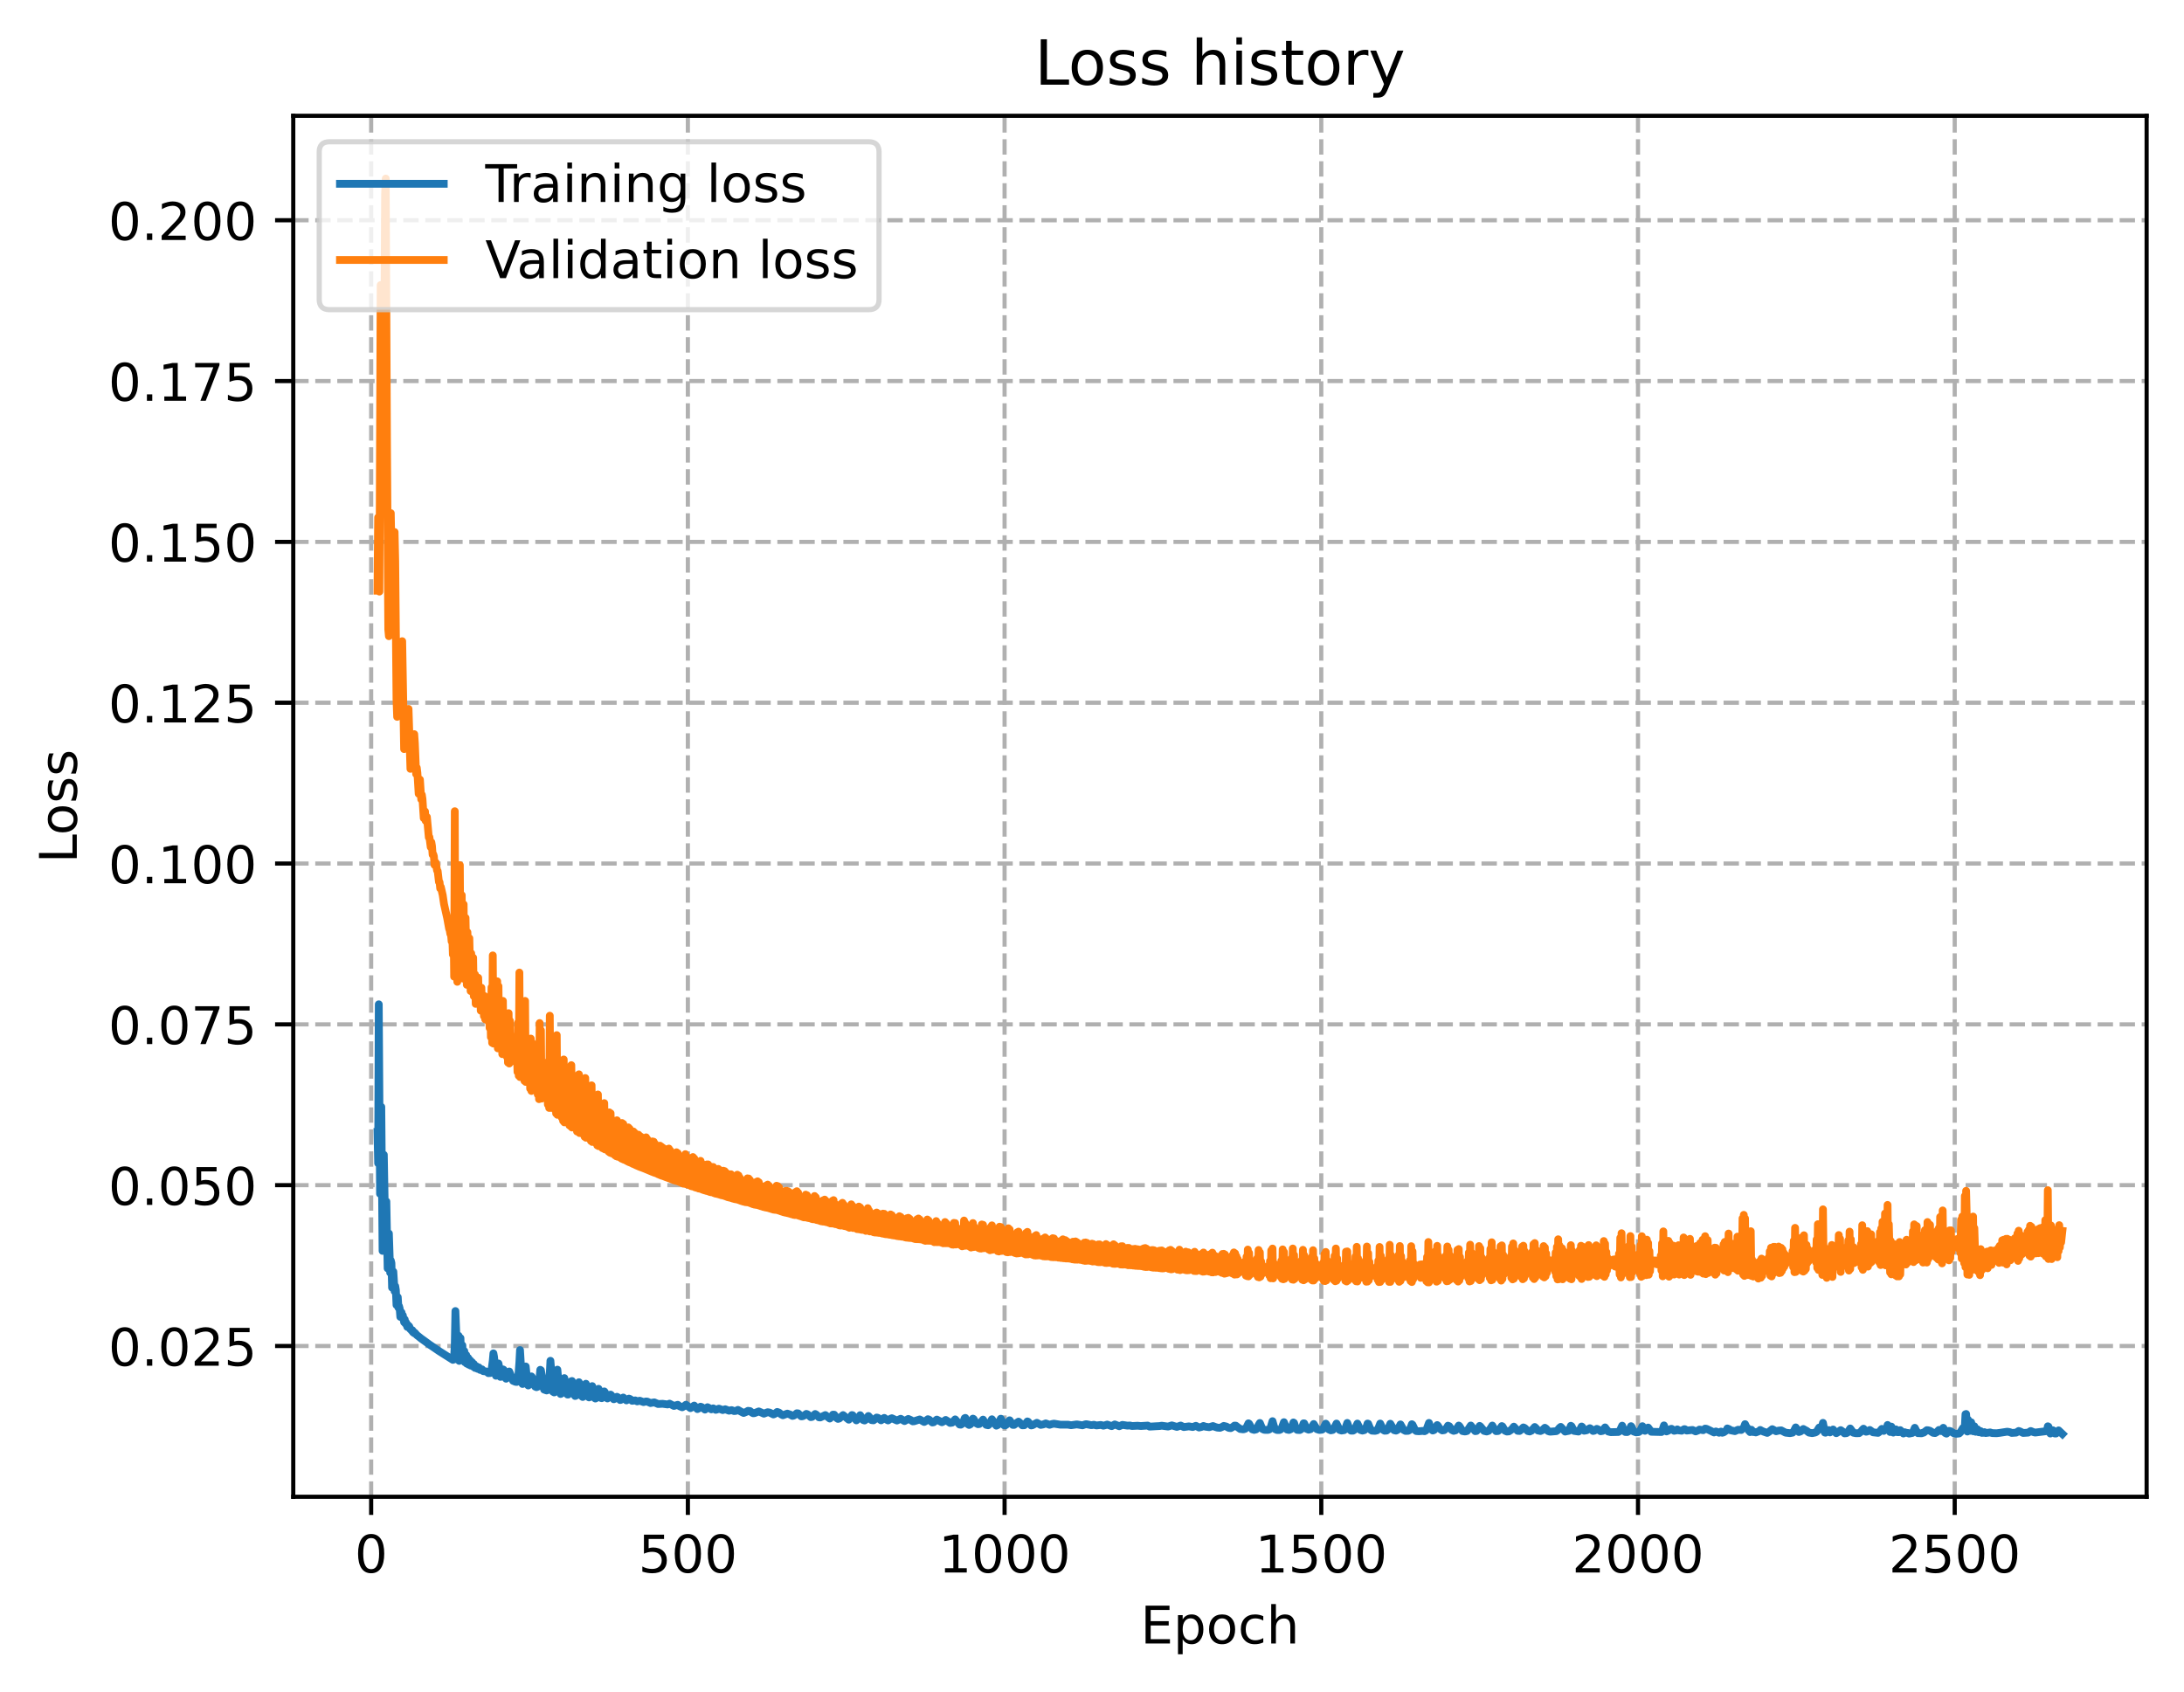 <?xml version="1.0" encoding="utf-8" standalone="no"?>
<!DOCTYPE svg PUBLIC "-//W3C//DTD SVG 1.1//EN"
  "http://www.w3.org/Graphics/SVG/1.1/DTD/svg11.dtd">
<!-- Created with matplotlib (https://matplotlib.org/) -->
<svg height="325.986pt" version="1.1" viewBox="0 0 420.826 325.986" width="420.826pt" xmlns="http://www.w3.org/2000/svg" xmlns:xlink="http://www.w3.org/1999/xlink">
 <defs>
  <style type="text/css">
*{stroke-linecap:butt;stroke-linejoin:round;}
  </style>
 </defs>
 <g id="figure_1">
  <g id="patch_1">
   <path d="M 0 325.986 
L 420.826 325.986 
L 420.826 0 
L 0 0 
z
" style="fill:#ffffff;"/>
  </g>
  <g id="axes_1">
   <g id="patch_2">
    <path d="M 56.506 288.43 
L 413.626 288.43 
L 413.626 22.318 
L 56.506 22.318 
z
" style="fill:#ffffff;"/>
   </g>
   <g id="matplotlib.axis_1">
    <g id="xtick_1">
     <g id="line2d_1">
      <path clip-path="url(#p97a592cc1a)" d="M 71.518 288.43 
L 71.518 22.318 
" style="fill:none;stroke:#b0b0b0;stroke-dasharray:2.96,1.28;stroke-dashoffset:0;stroke-width:0.8;"/>
     </g>
     <g id="line2d_2">
      <defs>
       <path d="M 0 0 
L 0 3.5 
" id="m1b01f2068a" style="stroke:#000000;stroke-width:0.8;"/>
      </defs>
      <g>
       <use style="stroke:#000000;stroke-width:0.8;" x="71.518" xlink:href="#m1b01f2068a" y="288.43"/>
      </g>
     </g>
     <g id="text_1">
      <!-- 0 -->
      <defs>
       <path d="M 31.781 66.406 
Q 24.172 66.406 20.328 58.906 
Q 16.5 51.422 16.5 36.375 
Q 16.5 21.391 20.328 13.891 
Q 24.172 6.391 31.781 6.391 
Q 39.453 6.391 43.281 13.891 
Q 47.125 21.391 47.125 36.375 
Q 47.125 51.422 43.281 58.906 
Q 39.453 66.406 31.781 66.406 
z
M 31.781 74.219 
Q 44.047 74.219 50.516 64.516 
Q 56.984 54.828 56.984 36.375 
Q 56.984 17.969 50.516 8.266 
Q 44.047 -1.422 31.781 -1.422 
Q 19.531 -1.422 13.062 8.266 
Q 6.594 17.969 6.594 36.375 
Q 6.594 54.828 13.062 64.516 
Q 19.531 74.219 31.781 74.219 
z
" id="DejaVuSans-48"/>
      </defs>
      <g transform="translate(68.337 303.029)scale(0.1 -0.1)">
       <use xlink:href="#DejaVuSans-48"/>
      </g>
     </g>
    </g>
    <g id="xtick_2">
     <g id="line2d_3">
      <path clip-path="url(#p97a592cc1a)" d="M 132.544 288.43 
L 132.544 22.318 
" style="fill:none;stroke:#b0b0b0;stroke-dasharray:2.96,1.28;stroke-dashoffset:0;stroke-width:0.8;"/>
     </g>
     <g id="line2d_4">
      <g>
       <use style="stroke:#000000;stroke-width:0.8;" x="132.544" xlink:href="#m1b01f2068a" y="288.43"/>
      </g>
     </g>
     <g id="text_2">
      <!-- 500 -->
      <defs>
       <path d="M 10.797 72.906 
L 49.516 72.906 
L 49.516 64.594 
L 19.828 64.594 
L 19.828 46.734 
Q 21.969 47.469 24.109 47.828 
Q 26.266 48.188 28.422 48.188 
Q 40.625 48.188 47.75 41.5 
Q 54.891 34.812 54.891 23.391 
Q 54.891 11.625 47.562 5.094 
Q 40.234 -1.422 26.906 -1.422 
Q 22.312 -1.422 17.547 -0.641 
Q 12.797 0.141 7.719 1.703 
L 7.719 11.625 
Q 12.109 9.234 16.797 8.062 
Q 21.484 6.891 26.703 6.891 
Q 35.156 6.891 40.078 11.328 
Q 45.016 15.766 45.016 23.391 
Q 45.016 31 40.078 35.438 
Q 35.156 39.891 26.703 39.891 
Q 22.75 39.891 18.812 39.016 
Q 14.891 38.141 10.797 36.281 
z
" id="DejaVuSans-53"/>
      </defs>
      <g transform="translate(123 303.029)scale(0.1 -0.1)">
       <use xlink:href="#DejaVuSans-53"/>
       <use x="63.623" xlink:href="#DejaVuSans-48"/>
       <use x="127.246" xlink:href="#DejaVuSans-48"/>
      </g>
     </g>
    </g>
    <g id="xtick_3">
     <g id="line2d_5">
      <path clip-path="url(#p97a592cc1a)" d="M 193.569 288.43 
L 193.569 22.318 
" style="fill:none;stroke:#b0b0b0;stroke-dasharray:2.96,1.28;stroke-dashoffset:0;stroke-width:0.8;"/>
     </g>
     <g id="line2d_6">
      <g>
       <use style="stroke:#000000;stroke-width:0.8;" x="193.569" xlink:href="#m1b01f2068a" y="288.43"/>
      </g>
     </g>
     <g id="text_3">
      <!-- 1000 -->
      <defs>
       <path d="M 12.406 8.297 
L 28.516 8.297 
L 28.516 63.922 
L 10.984 60.406 
L 10.984 69.391 
L 28.422 72.906 
L 38.281 72.906 
L 38.281 8.297 
L 54.391 8.297 
L 54.391 0 
L 12.406 0 
z
" id="DejaVuSans-49"/>
      </defs>
      <g transform="translate(180.844 303.029)scale(0.1 -0.1)">
       <use xlink:href="#DejaVuSans-49"/>
       <use x="63.623" xlink:href="#DejaVuSans-48"/>
       <use x="127.246" xlink:href="#DejaVuSans-48"/>
       <use x="190.869" xlink:href="#DejaVuSans-48"/>
      </g>
     </g>
    </g>
    <g id="xtick_4">
     <g id="line2d_7">
      <path clip-path="url(#p97a592cc1a)" d="M 254.594 288.43 
L 254.594 22.318 
" style="fill:none;stroke:#b0b0b0;stroke-dasharray:2.96,1.28;stroke-dashoffset:0;stroke-width:0.8;"/>
     </g>
     <g id="line2d_8">
      <g>
       <use style="stroke:#000000;stroke-width:0.8;" x="254.594" xlink:href="#m1b01f2068a" y="288.43"/>
      </g>
     </g>
     <g id="text_4">
      <!-- 1500 -->
      <g transform="translate(241.869 303.029)scale(0.1 -0.1)">
       <use xlink:href="#DejaVuSans-49"/>
       <use x="63.623" xlink:href="#DejaVuSans-53"/>
       <use x="127.246" xlink:href="#DejaVuSans-48"/>
       <use x="190.869" xlink:href="#DejaVuSans-48"/>
      </g>
     </g>
    </g>
    <g id="xtick_5">
     <g id="line2d_9">
      <path clip-path="url(#p97a592cc1a)" d="M 315.62 288.43 
L 315.62 22.318 
" style="fill:none;stroke:#b0b0b0;stroke-dasharray:2.96,1.28;stroke-dashoffset:0;stroke-width:0.8;"/>
     </g>
     <g id="line2d_10">
      <g>
       <use style="stroke:#000000;stroke-width:0.8;" x="315.62" xlink:href="#m1b01f2068a" y="288.43"/>
      </g>
     </g>
     <g id="text_5">
      <!-- 2000 -->
      <defs>
       <path d="M 19.188 8.297 
L 53.609 8.297 
L 53.609 0 
L 7.328 0 
L 7.328 8.297 
Q 12.938 14.109 22.625 23.891 
Q 32.328 33.688 34.812 36.531 
Q 39.547 41.844 41.422 45.531 
Q 43.312 49.219 43.312 52.781 
Q 43.312 58.594 39.234 62.25 
Q 35.156 65.922 28.609 65.922 
Q 23.969 65.922 18.812 64.312 
Q 13.672 62.703 7.812 59.422 
L 7.812 69.391 
Q 13.766 71.781 18.938 73 
Q 24.125 74.219 28.422 74.219 
Q 39.75 74.219 46.484 68.547 
Q 53.219 62.891 53.219 53.422 
Q 53.219 48.922 51.531 44.891 
Q 49.859 40.875 45.406 35.406 
Q 44.188 33.984 37.641 27.219 
Q 31.109 20.453 19.188 8.297 
z
" id="DejaVuSans-50"/>
      </defs>
      <g transform="translate(302.895 303.029)scale(0.1 -0.1)">
       <use xlink:href="#DejaVuSans-50"/>
       <use x="63.623" xlink:href="#DejaVuSans-48"/>
       <use x="127.246" xlink:href="#DejaVuSans-48"/>
       <use x="190.869" xlink:href="#DejaVuSans-48"/>
      </g>
     </g>
    </g>
    <g id="xtick_6">
     <g id="line2d_11">
      <path clip-path="url(#p97a592cc1a)" d="M 376.645 288.43 
L 376.645 22.318 
" style="fill:none;stroke:#b0b0b0;stroke-dasharray:2.96,1.28;stroke-dashoffset:0;stroke-width:0.8;"/>
     </g>
     <g id="line2d_12">
      <g>
       <use style="stroke:#000000;stroke-width:0.8;" x="376.645" xlink:href="#m1b01f2068a" y="288.43"/>
      </g>
     </g>
     <g id="text_6">
      <!-- 2500 -->
      <g transform="translate(363.92 303.029)scale(0.1 -0.1)">
       <use xlink:href="#DejaVuSans-50"/>
       <use x="63.623" xlink:href="#DejaVuSans-53"/>
       <use x="127.246" xlink:href="#DejaVuSans-48"/>
       <use x="190.869" xlink:href="#DejaVuSans-48"/>
      </g>
     </g>
    </g>
    <g id="text_7">
     <!-- Epoch -->
     <defs>
      <path d="M 9.812 72.906 
L 55.906 72.906 
L 55.906 64.594 
L 19.672 64.594 
L 19.672 43.016 
L 54.391 43.016 
L 54.391 34.719 
L 19.672 34.719 
L 19.672 8.297 
L 56.781 8.297 
L 56.781 0 
L 9.812 0 
z
" id="DejaVuSans-69"/>
      <path d="M 18.109 8.203 
L 18.109 -20.797 
L 9.078 -20.797 
L 9.078 54.688 
L 18.109 54.688 
L 18.109 46.391 
Q 20.953 51.266 25.266 53.625 
Q 29.594 56 35.594 56 
Q 45.562 56 51.781 48.094 
Q 58.016 40.188 58.016 27.297 
Q 58.016 14.406 51.781 6.484 
Q 45.562 -1.422 35.594 -1.422 
Q 29.594 -1.422 25.266 0.953 
Q 20.953 3.328 18.109 8.203 
z
M 48.688 27.297 
Q 48.688 37.203 44.609 42.844 
Q 40.531 48.484 33.406 48.484 
Q 26.266 48.484 22.188 42.844 
Q 18.109 37.203 18.109 27.297 
Q 18.109 17.391 22.188 11.75 
Q 26.266 6.109 33.406 6.109 
Q 40.531 6.109 44.609 11.75 
Q 48.688 17.391 48.688 27.297 
z
" id="DejaVuSans-112"/>
      <path d="M 30.609 48.391 
Q 23.391 48.391 19.188 42.75 
Q 14.984 37.109 14.984 27.297 
Q 14.984 17.484 19.156 11.844 
Q 23.344 6.203 30.609 6.203 
Q 37.797 6.203 41.984 11.859 
Q 46.188 17.531 46.188 27.297 
Q 46.188 37.016 41.984 42.703 
Q 37.797 48.391 30.609 48.391 
z
M 30.609 56 
Q 42.328 56 49.016 48.375 
Q 55.719 40.766 55.719 27.297 
Q 55.719 13.875 49.016 6.219 
Q 42.328 -1.422 30.609 -1.422 
Q 18.844 -1.422 12.172 6.219 
Q 5.516 13.875 5.516 27.297 
Q 5.516 40.766 12.172 48.375 
Q 18.844 56 30.609 56 
z
" id="DejaVuSans-111"/>
      <path d="M 48.781 52.594 
L 48.781 44.188 
Q 44.969 46.297 41.141 47.344 
Q 37.312 48.391 33.406 48.391 
Q 24.656 48.391 19.812 42.844 
Q 14.984 37.312 14.984 27.297 
Q 14.984 17.281 19.812 11.734 
Q 24.656 6.203 33.406 6.203 
Q 37.312 6.203 41.141 7.25 
Q 44.969 8.297 48.781 10.406 
L 48.781 2.094 
Q 45.016 0.344 40.984 -0.531 
Q 36.969 -1.422 32.422 -1.422 
Q 20.062 -1.422 12.781 6.344 
Q 5.516 14.109 5.516 27.297 
Q 5.516 40.672 12.859 48.328 
Q 20.219 56 33.016 56 
Q 37.156 56 41.109 55.141 
Q 45.062 54.297 48.781 52.594 
z
" id="DejaVuSans-99"/>
      <path d="M 54.891 33.016 
L 54.891 0 
L 45.906 0 
L 45.906 32.719 
Q 45.906 40.484 42.875 44.328 
Q 39.844 48.188 33.797 48.188 
Q 26.516 48.188 22.312 43.547 
Q 18.109 38.922 18.109 30.906 
L 18.109 0 
L 9.078 0 
L 9.078 75.984 
L 18.109 75.984 
L 18.109 46.188 
Q 21.344 51.125 25.703 53.562 
Q 30.078 56 35.797 56 
Q 45.219 56 50.047 50.172 
Q 54.891 44.344 54.891 33.016 
z
" id="DejaVuSans-104"/>
     </defs>
     <g transform="translate(219.755 316.707)scale(0.1 -0.1)">
      <use xlink:href="#DejaVuSans-69"/>
      <use x="63.184" xlink:href="#DejaVuSans-112"/>
      <use x="126.66" xlink:href="#DejaVuSans-111"/>
      <use x="187.842" xlink:href="#DejaVuSans-99"/>
      <use x="242.822" xlink:href="#DejaVuSans-104"/>
     </g>
    </g>
   </g>
   <g id="matplotlib.axis_2">
    <g id="ytick_1">
     <g id="line2d_13">
      <path clip-path="url(#p97a592cc1a)" d="M 56.506 259.379 
L 413.626 259.379 
" style="fill:none;stroke:#b0b0b0;stroke-dasharray:2.96,1.28;stroke-dashoffset:0;stroke-width:0.8;"/>
     </g>
     <g id="line2d_14">
      <defs>
       <path d="M 0 0 
L -3.5 0 
" id="m348d1ea7df" style="stroke:#000000;stroke-width:0.8;"/>
      </defs>
      <g>
       <use style="stroke:#000000;stroke-width:0.8;" x="56.506" xlink:href="#m348d1ea7df" y="259.379"/>
      </g>
     </g>
     <g id="text_8">
      <!-- 0.025 -->
      <defs>
       <path d="M 10.688 12.406 
L 21 12.406 
L 21 0 
L 10.688 0 
z
" id="DejaVuSans-46"/>
      </defs>
      <g transform="translate(20.878 263.179)scale(0.1 -0.1)">
       <use xlink:href="#DejaVuSans-48"/>
       <use x="63.623" xlink:href="#DejaVuSans-46"/>
       <use x="95.41" xlink:href="#DejaVuSans-48"/>
       <use x="159.033" xlink:href="#DejaVuSans-50"/>
       <use x="222.656" xlink:href="#DejaVuSans-53"/>
      </g>
     </g>
    </g>
    <g id="ytick_2">
     <g id="line2d_15">
      <path clip-path="url(#p97a592cc1a)" d="M 56.506 228.388 
L 413.626 228.388 
" style="fill:none;stroke:#b0b0b0;stroke-dasharray:2.96,1.28;stroke-dashoffset:0;stroke-width:0.8;"/>
     </g>
     <g id="line2d_16">
      <g>
       <use style="stroke:#000000;stroke-width:0.8;" x="56.506" xlink:href="#m348d1ea7df" y="228.388"/>
      </g>
     </g>
     <g id="text_9">
      <!-- 0.050 -->
      <g transform="translate(20.878 232.188)scale(0.1 -0.1)">
       <use xlink:href="#DejaVuSans-48"/>
       <use x="63.623" xlink:href="#DejaVuSans-46"/>
       <use x="95.41" xlink:href="#DejaVuSans-48"/>
       <use x="159.033" xlink:href="#DejaVuSans-53"/>
       <use x="222.656" xlink:href="#DejaVuSans-48"/>
      </g>
     </g>
    </g>
    <g id="ytick_3">
     <g id="line2d_17">
      <path clip-path="url(#p97a592cc1a)" d="M 56.506 197.398 
L 413.626 197.398 
" style="fill:none;stroke:#b0b0b0;stroke-dasharray:2.96,1.28;stroke-dashoffset:0;stroke-width:0.8;"/>
     </g>
     <g id="line2d_18">
      <g>
       <use style="stroke:#000000;stroke-width:0.8;" x="56.506" xlink:href="#m348d1ea7df" y="197.398"/>
      </g>
     </g>
     <g id="text_10">
      <!-- 0.075 -->
      <defs>
       <path d="M 8.203 72.906 
L 55.078 72.906 
L 55.078 68.703 
L 28.609 0 
L 18.312 0 
L 43.219 64.594 
L 8.203 64.594 
z
" id="DejaVuSans-55"/>
      </defs>
      <g transform="translate(20.878 201.197)scale(0.1 -0.1)">
       <use xlink:href="#DejaVuSans-48"/>
       <use x="63.623" xlink:href="#DejaVuSans-46"/>
       <use x="95.41" xlink:href="#DejaVuSans-48"/>
       <use x="159.033" xlink:href="#DejaVuSans-55"/>
       <use x="222.656" xlink:href="#DejaVuSans-53"/>
      </g>
     </g>
    </g>
    <g id="ytick_4">
     <g id="line2d_19">
      <path clip-path="url(#p97a592cc1a)" d="M 56.506 166.407 
L 413.626 166.407 
" style="fill:none;stroke:#b0b0b0;stroke-dasharray:2.96,1.28;stroke-dashoffset:0;stroke-width:0.8;"/>
     </g>
     <g id="line2d_20">
      <g>
       <use style="stroke:#000000;stroke-width:0.8;" x="56.506" xlink:href="#m348d1ea7df" y="166.407"/>
      </g>
     </g>
     <g id="text_11">
      <!-- 0.100 -->
      <g transform="translate(20.878 170.206)scale(0.1 -0.1)">
       <use xlink:href="#DejaVuSans-48"/>
       <use x="63.623" xlink:href="#DejaVuSans-46"/>
       <use x="95.41" xlink:href="#DejaVuSans-49"/>
       <use x="159.033" xlink:href="#DejaVuSans-48"/>
       <use x="222.656" xlink:href="#DejaVuSans-48"/>
      </g>
     </g>
    </g>
    <g id="ytick_5">
     <g id="line2d_21">
      <path clip-path="url(#p97a592cc1a)" d="M 56.506 135.416 
L 413.626 135.416 
" style="fill:none;stroke:#b0b0b0;stroke-dasharray:2.96,1.28;stroke-dashoffset:0;stroke-width:0.8;"/>
     </g>
     <g id="line2d_22">
      <g>
       <use style="stroke:#000000;stroke-width:0.8;" x="56.506" xlink:href="#m348d1ea7df" y="135.416"/>
      </g>
     </g>
     <g id="text_12">
      <!-- 0.125 -->
      <g transform="translate(20.878 139.215)scale(0.1 -0.1)">
       <use xlink:href="#DejaVuSans-48"/>
       <use x="63.623" xlink:href="#DejaVuSans-46"/>
       <use x="95.41" xlink:href="#DejaVuSans-49"/>
       <use x="159.033" xlink:href="#DejaVuSans-50"/>
       <use x="222.656" xlink:href="#DejaVuSans-53"/>
      </g>
     </g>
    </g>
    <g id="ytick_6">
     <g id="line2d_23">
      <path clip-path="url(#p97a592cc1a)" d="M 56.506 104.425 
L 413.626 104.425 
" style="fill:none;stroke:#b0b0b0;stroke-dasharray:2.96,1.28;stroke-dashoffset:0;stroke-width:0.8;"/>
     </g>
     <g id="line2d_24">
      <g>
       <use style="stroke:#000000;stroke-width:0.8;" x="56.506" xlink:href="#m348d1ea7df" y="104.425"/>
      </g>
     </g>
     <g id="text_13">
      <!-- 0.150 -->
      <g transform="translate(20.878 108.224)scale(0.1 -0.1)">
       <use xlink:href="#DejaVuSans-48"/>
       <use x="63.623" xlink:href="#DejaVuSans-46"/>
       <use x="95.41" xlink:href="#DejaVuSans-49"/>
       <use x="159.033" xlink:href="#DejaVuSans-53"/>
       <use x="222.656" xlink:href="#DejaVuSans-48"/>
      </g>
     </g>
    </g>
    <g id="ytick_7">
     <g id="line2d_25">
      <path clip-path="url(#p97a592cc1a)" d="M 56.506 73.434 
L 413.626 73.434 
" style="fill:none;stroke:#b0b0b0;stroke-dasharray:2.96,1.28;stroke-dashoffset:0;stroke-width:0.8;"/>
     </g>
     <g id="line2d_26">
      <g>
       <use style="stroke:#000000;stroke-width:0.8;" x="56.506" xlink:href="#m348d1ea7df" y="73.434"/>
      </g>
     </g>
     <g id="text_14">
      <!-- 0.175 -->
      <g transform="translate(20.878 77.233)scale(0.1 -0.1)">
       <use xlink:href="#DejaVuSans-48"/>
       <use x="63.623" xlink:href="#DejaVuSans-46"/>
       <use x="95.41" xlink:href="#DejaVuSans-49"/>
       <use x="159.033" xlink:href="#DejaVuSans-55"/>
       <use x="222.656" xlink:href="#DejaVuSans-53"/>
      </g>
     </g>
    </g>
    <g id="ytick_8">
     <g id="line2d_27">
      <path clip-path="url(#p97a592cc1a)" d="M 56.506 42.443 
L 413.626 42.443 
" style="fill:none;stroke:#b0b0b0;stroke-dasharray:2.96,1.28;stroke-dashoffset:0;stroke-width:0.8;"/>
     </g>
     <g id="line2d_28">
      <g>
       <use style="stroke:#000000;stroke-width:0.8;" x="56.506" xlink:href="#m348d1ea7df" y="42.443"/>
      </g>
     </g>
     <g id="text_15">
      <!-- 0.200 -->
      <g transform="translate(20.878 46.242)scale(0.1 -0.1)">
       <use xlink:href="#DejaVuSans-48"/>
       <use x="63.623" xlink:href="#DejaVuSans-46"/>
       <use x="95.41" xlink:href="#DejaVuSans-50"/>
       <use x="159.033" xlink:href="#DejaVuSans-48"/>
       <use x="222.656" xlink:href="#DejaVuSans-48"/>
      </g>
     </g>
    </g>
    <g id="text_16">
     <!-- Loss -->
     <defs>
      <path d="M 9.812 72.906 
L 19.672 72.906 
L 19.672 8.297 
L 55.172 8.297 
L 55.172 0 
L 9.812 0 
z
" id="DejaVuSans-76"/>
      <path d="M 44.281 53.078 
L 44.281 44.578 
Q 40.484 46.531 36.375 47.5 
Q 32.281 48.484 27.875 48.484 
Q 21.188 48.484 17.844 46.438 
Q 14.5 44.391 14.5 40.281 
Q 14.5 37.156 16.891 35.375 
Q 19.281 33.594 26.516 31.984 
L 29.594 31.297 
Q 39.156 29.25 43.188 25.516 
Q 47.219 21.781 47.219 15.094 
Q 47.219 7.469 41.188 3.016 
Q 35.156 -1.422 24.609 -1.422 
Q 20.219 -1.422 15.453 -0.562 
Q 10.688 0.297 5.422 2 
L 5.422 11.281 
Q 10.406 8.688 15.234 7.391 
Q 20.062 6.109 24.812 6.109 
Q 31.156 6.109 34.562 8.281 
Q 37.984 10.453 37.984 14.406 
Q 37.984 18.062 35.516 20.016 
Q 33.062 21.969 24.703 23.781 
L 21.578 24.516 
Q 13.234 26.266 9.516 29.906 
Q 5.812 33.547 5.812 39.891 
Q 5.812 47.609 11.281 51.797 
Q 16.75 56 26.812 56 
Q 31.781 56 36.172 55.266 
Q 40.578 54.547 44.281 53.078 
z
" id="DejaVuSans-115"/>
     </defs>
     <g transform="translate(14.798 166.341)rotate(-90)scale(0.1 -0.1)">
      <use xlink:href="#DejaVuSans-76"/>
      <use x="53.963" xlink:href="#DejaVuSans-111"/>
      <use x="115.145" xlink:href="#DejaVuSans-115"/>
      <use x="167.244" xlink:href="#DejaVuSans-115"/>
     </g>
    </g>
   </g>
   <g id="line2d_29">
    <path clip-path="url(#p97a592cc1a)" d="M 72.739 218.117 
L 72.861 224.165 
L 72.983 193.537 
L 73.227 230.054 
L 73.471 213.296 
L 73.715 241.05 
L 73.959 222.529 
L 74.204 236.416 
L 74.448 231.529 
L 74.692 244.422 
L 74.814 242.811 
L 74.936 237.698 
L 75.18 245.251 
L 75.302 242.908 
L 75.424 243.396 
L 75.546 248.134 
L 75.668 248.016 
L 75.79 245.045 
L 76.034 248.834 
L 76.156 247.843 
L 76.278 248.605 
L 76.4 251.482 
L 76.645 249.971 
L 76.767 251.986 
L 76.889 251.707 
L 77.011 252.159 
L 77.133 253.771 
L 77.255 252.784 
L 77.377 252.922 
L 77.499 253.811 
L 77.621 253.481 
L 77.865 254.787 
L 77.987 254.264 
L 78.109 255.051 
L 78.231 254.839 
L 78.475 255.7 
L 78.597 255.337 
L 78.719 255.814 
L 78.842 255.584 
L 79.086 256.166 
L 79.208 256.193 
L 79.33 256.427 
L 79.452 256.345 
L 79.574 256.73 
L 79.696 256.643 
L 79.818 256.915 
L 79.94 256.842 
L 80.306 257.268 
L 81.16 257.948 
L 81.771 258.384 
L 82.747 259.098 
L 83.479 259.594 
L 84.578 260.346 
L 87.263 262.049 
L 87.385 262.004 
L 87.507 261.476 
L 87.629 259.056 
L 87.751 252.644 
L 88.117 261.986 
L 88.361 257.403 
L 88.484 262.248 
L 88.606 261.064 
L 88.728 257.856 
L 88.85 261.951 
L 88.972 261.798 
L 89.094 259.255 
L 89.216 262.211 
L 89.338 262.157 
L 89.46 260.352 
L 89.582 262.513 
L 89.704 262.321 
L 89.826 261.107 
L 89.948 262.785 
L 90.07 262.542 
L 90.192 261.661 
L 90.314 262.977 
L 90.436 262.791 
L 90.558 262.109 
L 90.68 263.147 
L 90.802 263.013 
L 90.925 262.47 
L 91.169 263.348 
L 91.291 262.832 
L 91.535 263.608 
L 91.779 263.281 
L 92.023 263.775 
L 92.267 263.508 
L 92.511 263.988 
L 92.877 263.878 
L 93.121 264.228 
L 93.732 264.293 
L 94.098 264.607 
L 94.464 264.589 
L 94.708 264.077 
L 94.952 262.183 
L 95.074 260.799 
L 95.196 261.474 
L 95.562 265.114 
L 95.684 264.916 
L 96.051 262.749 
L 96.173 263.373 
L 96.417 265.33 
L 96.539 265.314 
L 96.905 263.887 
L 97.027 263.942 
L 97.271 265.345 
L 97.515 265.683 
L 97.637 265.551 
L 98.125 264.292 
L 98.858 266.086 
L 99.346 266.289 
L 99.59 266.305 
L 99.712 266.174 
L 99.834 265.772 
L 100.078 262.473 
L 100.2 260.16 
L 100.567 266.404 
L 100.689 266.702 
L 100.811 266.514 
L 100.933 265.915 
L 101.177 263.604 
L 101.299 263.323 
L 101.665 266.843 
L 101.787 266.988 
L 101.909 266.878 
L 102.153 266.151 
L 102.397 265.239 
L 102.519 265.386 
L 103.13 267.211 
L 103.374 267.315 
L 103.618 267.221 
L 103.74 266.972 
L 103.984 265.362 
L 104.106 263.968 
L 104.228 264.05 
L 104.838 267.779 
L 105.326 267.949 
L 105.571 267.855 
L 105.693 267.515 
L 105.937 264.614 
L 106.059 262.23 
L 106.547 268.185 
L 106.791 268.33 
L 106.913 268.163 
L 107.035 267.636 
L 107.401 263.941 
L 107.767 268.137 
L 108.012 268.623 
L 108.134 268.572 
L 108.378 267.678 
L 108.744 265.565 
L 109.11 268.307 
L 109.354 268.736 
L 109.476 268.737 
L 109.598 268.592 
L 109.842 267.665 
L 110.086 266.163 
L 110.209 266.124 
L 110.575 268.636 
L 110.819 269.015 
L 110.941 268.971 
L 111.063 268.771 
L 111.307 267.591 
L 111.551 266.36 
L 111.673 266.688 
L 112.039 268.986 
L 112.283 269.204 
L 112.405 269.057 
L 112.65 268.01 
L 112.894 266.656 
L 113.382 269.207 
L 113.504 269.288 
L 113.626 269.213 
L 113.748 268.945 
L 114.114 267.11 
L 114.602 269.427 
L 114.724 269.504 
L 114.846 269.441 
L 114.968 269.239 
L 115.335 267.628 
L 115.579 268.697 
L 115.823 269.406 
L 115.945 269.438 
L 116.189 268.884 
L 116.433 268.127 
L 116.555 268.284 
L 116.921 269.384 
L 117.043 269.49 
L 117.287 269.269 
L 117.532 268.782 
L 117.654 268.748 
L 117.776 268.839 
L 118.264 269.643 
L 118.508 269.524 
L 118.874 269.165 
L 119.118 269.303 
L 119.484 269.789 
L 119.606 269.767 
L 120.095 269.311 
L 120.339 269.536 
L 120.705 269.859 
L 120.949 269.686 
L 121.193 269.521 
L 121.437 269.612 
L 121.803 269.943 
L 122.414 269.864 
L 122.78 270.052 
L 123.268 269.923 
L 124 270.19 
L 124.488 270.066 
L 124.733 270.096 
L 125.343 270.375 
L 125.709 270.3 
L 126.075 270.242 
L 126.807 270.56 
L 127.662 270.517 
L 128.638 270.645 
L 129.004 270.489 
L 129.859 270.932 
L 130.591 270.71 
L 130.957 270.992 
L 131.445 271.189 
L 131.811 270.982 
L 132.178 270.696 
L 133.032 271.353 
L 133.276 271.213 
L 133.764 270.858 
L 134.008 271.12 
L 134.375 271.536 
L 134.619 271.419 
L 134.985 271.077 
L 135.229 271.156 
L 135.839 271.636 
L 136.327 271.176 
L 136.693 271.366 
L 137.06 271.586 
L 137.426 271.398 
L 137.67 271.522 
L 137.914 271.683 
L 138.158 271.615 
L 138.524 271.452 
L 139.257 271.726 
L 139.745 271.57 
L 140.477 271.851 
L 140.965 271.734 
L 141.453 271.919 
L 141.82 271.879 
L 142.186 271.692 
L 142.796 272.041 
L 143.284 272.285 
L 143.772 272.086 
L 144.139 271.873 
L 144.505 271.916 
L 144.871 272.203 
L 145.115 272.337 
L 145.359 272.324 
L 146.213 271.985 
L 147.19 272.42 
L 147.922 272.139 
L 148.288 272.206 
L 149.021 272.569 
L 149.265 272.478 
L 149.753 272.087 
L 150.119 272.22 
L 150.485 272.539 
L 150.851 272.726 
L 151.706 272.409 
L 152.316 272.618 
L 152.682 272.85 
L 152.926 272.801 
L 153.292 272.558 
L 153.536 272.344 
L 153.781 272.366 
L 154.391 272.933 
L 154.635 272.924 
L 155.001 272.743 
L 155.367 272.465 
L 155.611 272.551 
L 156.222 273.087 
L 156.466 273.043 
L 157.076 272.486 
L 157.32 272.634 
L 157.808 273.132 
L 158.052 273.15 
L 159.029 272.69 
L 159.517 273.073 
L 159.883 273.36 
L 160.127 273.122 
L 160.493 272.611 
L 160.737 272.615 
L 161.226 273.272 
L 161.47 273.429 
L 161.714 273.356 
L 162.446 272.693 
L 163.545 273.58 
L 163.911 273.063 
L 164.155 272.686 
L 164.277 272.714 
L 165.009 273.714 
L 165.253 273.484 
L 165.742 272.712 
L 165.986 273.101 
L 166.352 273.66 
L 166.596 273.736 
L 166.84 273.546 
L 167.328 272.868 
L 167.572 273.132 
L 167.938 273.659 
L 168.305 273.705 
L 168.549 273.513 
L 168.915 273.168 
L 169.159 273.22 
L 169.769 273.7 
L 170.013 273.502 
L 170.379 273.236 
L 170.746 273.525 
L 171.112 273.723 
L 171.6 273.399 
L 171.844 273.3 
L 172.82 273.743 
L 173.553 273.405 
L 174.285 273.846 
L 175.017 273.434 
L 175.506 273.656 
L 175.872 273.897 
L 176.116 273.885 
L 177.214 273.534 
L 178.069 274.017 
L 178.313 273.882 
L 178.801 273.482 
L 179.045 273.587 
L 179.655 274.12 
L 179.899 274.072 
L 180.51 273.559 
L 181.486 274.074 
L 181.852 273.886 
L 182.218 273.628 
L 182.584 273.856 
L 183.073 274.208 
L 183.439 274.156 
L 183.683 273.917 
L 184.049 273.52 
L 184.903 274.516 
L 185.148 274.539 
L 185.392 274.371 
L 185.636 273.974 
L 185.88 273.299 
L 186.002 273.235 
L 186.49 274.445 
L 186.734 274.594 
L 186.978 274.47 
L 187.222 274.075 
L 187.467 273.379 
L 187.589 273.44 
L 188.077 274.249 
L 188.443 274.448 
L 188.687 274.418 
L 188.931 274.197 
L 189.419 273.568 
L 190.03 274.578 
L 190.396 274.655 
L 190.64 274.445 
L 191.128 273.498 
L 191.982 274.732 
L 192.226 274.616 
L 192.593 273.903 
L 192.837 273.393 
L 193.447 274.638 
L 193.691 274.678 
L 193.935 274.519 
L 194.545 273.695 
L 195.156 274.583 
L 195.4 274.583 
L 195.888 274.209 
L 196.254 273.958 
L 196.498 274.152 
L 196.986 274.663 
L 197.353 274.649 
L 197.719 274.225 
L 197.963 273.917 
L 198.085 273.968 
L 198.695 274.684 
L 198.939 274.643 
L 199.794 274.18 
L 200.526 274.584 
L 201.014 274.491 
L 201.502 274.297 
L 202.235 274.563 
L 202.723 274.412 
L 203.089 274.345 
L 204.31 274.542 
L 205.774 274.54 
L 206.384 274.644 
L 207.483 274.487 
L 208.581 274.664 
L 209.069 274.493 
L 209.314 274.446 
L 210.29 274.642 
L 210.778 274.559 
L 211.266 274.691 
L 212.121 274.592 
L 212.609 274.737 
L 212.975 274.639 
L 213.341 274.523 
L 214.196 274.823 
L 214.806 274.493 
L 215.66 274.843 
L 216.27 274.58 
L 217.247 274.727 
L 217.735 274.697 
L 218.101 274.802 
L 219.2 274.744 
L 219.81 274.803 
L 221.152 274.715 
L 221.519 274.918 
L 222.739 274.844 
L 223.471 274.805 
L 223.838 274.738 
L 225.058 274.905 
L 225.79 274.68 
L 226.767 274.97 
L 227.499 274.71 
L 228.109 275.002 
L 229.086 274.866 
L 229.818 274.994 
L 230.428 274.762 
L 231.039 275.089 
L 231.527 274.972 
L 231.893 274.789 
L 232.259 274.927 
L 232.991 275.027 
L 233.724 274.804 
L 234.09 274.955 
L 234.578 275.11 
L 235.066 275.148 
L 235.432 274.999 
L 235.799 274.781 
L 236.287 274.897 
L 236.775 275.162 
L 237.141 275.208 
L 237.629 274.926 
L 237.873 274.718 
L 238.118 274.729 
L 238.484 275.018 
L 238.972 275.371 
L 239.582 275.443 
L 239.948 275.328 
L 240.192 275.036 
L 240.559 274.278 
L 240.681 274.361 
L 241.291 275.438 
L 241.657 275.547 
L 242.023 275.455 
L 242.267 275.198 
L 242.511 274.611 
L 242.755 274.214 
L 243.244 275.369 
L 243.61 275.54 
L 244.342 275.551 
L 244.586 275.45 
L 244.83 275.086 
L 245.196 273.866 
L 245.441 274.75 
L 245.685 275.392 
L 246.051 275.567 
L 246.539 275.565 
L 246.783 275.445 
L 247.027 275.042 
L 247.393 274.062 
L 248.004 275.483 
L 248.37 275.557 
L 248.736 275.396 
L 248.98 274.934 
L 249.224 274.116 
L 249.346 274.204 
L 249.712 275.315 
L 249.956 275.547 
L 250.445 275.576 
L 250.689 275.442 
L 250.933 274.998 
L 251.177 274.282 
L 251.299 274.291 
L 251.787 275.358 
L 252.153 275.505 
L 252.519 275.405 
L 252.764 275.023 
L 253.13 274.413 
L 253.74 275.404 
L 254.228 275.563 
L 254.716 275.509 
L 254.96 275.344 
L 255.205 274.815 
L 255.449 274.346 
L 255.571 274.486 
L 256.059 275.466 
L 256.425 275.632 
L 256.791 275.558 
L 257.035 275.312 
L 257.524 274.324 
L 258.134 275.562 
L 258.5 275.672 
L 258.988 275.596 
L 259.232 275.272 
L 259.598 274.209 
L 259.843 274.878 
L 260.087 275.491 
L 260.331 275.692 
L 260.697 275.695 
L 260.941 275.559 
L 261.185 275.143 
L 261.551 274.327 
L 262.161 275.572 
L 262.528 275.684 
L 262.894 275.587 
L 263.138 275.311 
L 263.382 274.734 
L 263.504 274.328 
L 263.626 274.356 
L 264.114 275.529 
L 264.358 275.695 
L 264.969 275.734 
L 265.335 275.632 
L 265.579 275.248 
L 265.945 274.324 
L 266.189 274.835 
L 266.555 275.565 
L 266.799 275.707 
L 267.166 275.683 
L 267.41 275.486 
L 267.898 274.362 
L 268.63 275.601 
L 268.996 275.69 
L 269.24 275.571 
L 269.485 275.173 
L 269.851 274.491 
L 270.461 275.552 
L 270.827 275.742 
L 271.315 275.729 
L 271.559 275.598 
L 271.803 275.123 
L 272.048 274.453 
L 272.17 274.554 
L 272.658 275.571 
L 272.902 275.77 
L 273.39 275.807 
L 274.122 275.745 
L 274.489 275.804 
L 274.733 275.676 
L 274.855 275.518 
L 275.343 274.203 
L 275.709 275.359 
L 276.075 275.669 
L 276.319 275.575 
L 276.563 275.308 
L 276.93 274.618 
L 277.052 274.727 
L 277.418 275.322 
L 277.906 275.648 
L 278.272 275.596 
L 278.76 275.169 
L 279.004 274.733 
L 279.249 274.839 
L 279.737 275.558 
L 280.103 275.731 
L 280.469 275.633 
L 280.835 275.089 
L 281.079 274.714 
L 281.201 274.803 
L 281.812 275.777 
L 282.3 275.858 
L 282.666 275.765 
L 282.91 275.441 
L 283.398 274.704 
L 284.253 275.788 
L 284.497 275.757 
L 284.741 275.484 
L 285.107 274.779 
L 285.229 274.866 
L 285.961 275.74 
L 286.45 275.858 
L 286.816 275.741 
L 287.182 275.296 
L 287.548 274.713 
L 287.914 275.364 
L 288.28 275.792 
L 288.646 275.763 
L 288.891 275.533 
L 289.379 274.811 
L 289.501 274.88 
L 289.989 275.706 
L 290.355 275.866 
L 290.721 275.835 
L 291.21 275.521 
L 291.698 274.924 
L 291.942 275.196 
L 292.43 275.726 
L 292.796 275.752 
L 293.04 275.56 
L 293.528 275.071 
L 293.773 275.17 
L 294.383 275.769 
L 294.749 275.854 
L 295.115 275.688 
L 295.725 274.99 
L 295.969 275.227 
L 296.336 275.665 
L 296.824 275.765 
L 297.19 275.6 
L 297.678 275.138 
L 297.922 275.31 
L 298.288 275.767 
L 298.655 275.893 
L 299.875 275.791 
L 300.119 275.623 
L 300.485 275.172 
L 300.729 274.965 
L 301.584 275.872 
L 301.828 275.812 
L 302.316 275.719 
L 302.682 274.757 
L 302.804 274.836 
L 303.293 275.739 
L 304.147 275.866 
L 304.391 275.618 
L 304.757 274.896 
L 304.879 274.987 
L 305.245 275.709 
L 305.734 275.624 
L 306.344 275.22 
L 306.588 275.382 
L 306.954 275.752 
L 307.198 275.705 
L 307.686 275.344 
L 307.93 275.447 
L 308.419 275.807 
L 308.785 275.74 
L 309.029 275.379 
L 309.273 275.072 
L 309.517 275.413 
L 309.883 275.857 
L 310.371 275.984 
L 311.836 275.948 
L 312.08 275.788 
L 312.568 274.734 
L 312.935 275.781 
L 313.179 275.953 
L 313.545 275.962 
L 313.789 275.826 
L 314.033 275.379 
L 314.277 274.832 
L 314.399 274.98 
L 314.765 275.848 
L 315.253 276.02 
L 315.742 275.97 
L 315.986 275.802 
L 316.474 274.833 
L 316.962 275.724 
L 317.572 275.097 
L 318.183 275.908 
L 320.136 275.957 
L 320.38 275.419 
L 320.624 274.682 
L 320.868 275.39 
L 321.112 275.839 
L 321.478 275.684 
L 321.966 275.352 
L 322.088 275.339 
L 322.577 275.716 
L 322.943 275.655 
L 323.187 275.45 
L 323.431 275.634 
L 324.041 275.704 
L 324.529 275.406 
L 324.651 275.414 
L 325.018 275.677 
L 326.116 275.557 
L 326.726 275.836 
L 327.214 275.647 
L 327.459 275.486 
L 328.191 275.603 
L 328.557 275.298 
L 328.801 275.334 
L 329.289 275.562 
L 330.266 276.04 
L 330.632 275.849 
L 331.242 276.097 
L 331.608 275.872 
L 331.852 276.097 
L 332.096 276.033 
L 332.707 275.619 
L 332.829 275.268 
L 333.195 275.415 
L 333.439 275.62 
L 334.293 275.788 
L 334.904 275.516 
L 335.514 275.563 
L 335.88 275.202 
L 336.002 275.141 
L 336.246 274.438 
L 336.49 274.962 
L 336.612 275.054 
L 336.978 275.715 
L 337.101 275.673 
L 337.223 275.97 
L 337.345 275.843 
L 337.467 275.514 
L 337.833 275.963 
L 337.955 275.907 
L 338.321 276.037 
L 339.053 275.749 
L 339.175 275.559 
L 339.419 275.708 
L 339.786 275.875 
L 340.518 276.127 
L 340.884 275.894 
L 341.494 275.408 
L 342.227 275.807 
L 342.715 275.688 
L 343.203 275.636 
L 344.057 276.082 
L 344.912 276.176 
L 345.4 276.083 
L 345.644 275.788 
L 346.01 275.069 
L 346.62 275.951 
L 346.987 275.824 
L 347.475 275.373 
L 347.841 275.585 
L 348.085 275.702 
L 348.573 276.069 
L 349.184 276.175 
L 349.794 276.047 
L 350.038 275.901 
L 350.282 275.498 
L 350.526 275.102 
L 350.648 275.062 
L 350.77 275.444 
L 351.014 275.197 
L 351.258 274.189 
L 351.625 276.059 
L 351.747 276.088 
L 351.991 275.733 
L 352.235 275.691 
L 352.357 275.579 
L 352.601 276.029 
L 353.211 275.473 
L 353.577 275.92 
L 353.821 276.184 
L 354.066 276.04 
L 354.676 275.593 
L 355.042 275.854 
L 355.408 276.212 
L 355.774 276.181 
L 356.018 276.039 
L 356.507 275.274 
L 357.117 276.091 
L 357.605 276.191 
L 358.215 276.178 
L 358.581 275.892 
L 358.826 275.566 
L 359.07 275.316 
L 359.314 275.59 
L 359.558 275.899 
L 359.802 275.858 
L 360.29 275.562 
L 360.9 276.012 
L 361.877 276.12 
L 362.121 275.934 
L 362.609 275.353 
L 362.975 275.742 
L 363.586 275.068 
L 363.708 274.599 
L 364.196 275.951 
L 364.44 274.914 
L 364.562 275.168 
L 364.806 276.066 
L 365.05 275.896 
L 365.294 275.445 
L 365.416 275.599 
L 365.538 275.978 
L 365.904 275.988 
L 366.149 275.593 
L 366.759 276.243 
L 366.881 276.183 
L 367.003 275.999 
L 367.369 276.124 
L 367.613 276.131 
L 367.857 276.261 
L 368.468 276.141 
L 368.712 275.713 
L 368.956 275.145 
L 369.2 275.632 
L 369.566 276.183 
L 369.81 276.178 
L 370.054 276.198 
L 370.298 276.195 
L 370.542 276.074 
L 370.664 276.081 
L 371.275 275.601 
L 371.519 275.617 
L 371.885 275.722 
L 372.495 276.114 
L 372.861 276.162 
L 373.228 275.953 
L 373.594 275.558 
L 373.716 275.559 
L 374.082 275.789 
L 374.448 275.147 
L 374.57 275.373 
L 374.814 276.148 
L 375.058 276.268 
L 375.302 276.015 
L 375.546 275.732 
L 375.791 275.777 
L 376.523 276.227 
L 376.889 276.307 
L 377.499 276.238 
L 377.743 276.011 
L 378.232 275.186 
L 378.354 275.512 
L 378.598 274.865 
L 378.72 272.525 
L 378.842 272.481 
L 379.086 275.861 
L 379.208 273.577 
L 379.33 274.073 
L 379.574 275.731 
L 379.696 275.409 
L 379.818 274.079 
L 380.062 275.638 
L 380.184 275.805 
L 380.428 274.848 
L 380.673 275.907 
L 380.795 275.788 
L 380.917 275.901 
L 381.039 275.441 
L 381.283 276.002 
L 381.405 275.943 
L 381.527 276.01 
L 381.649 275.788 
L 381.893 276.127 
L 382.015 275.984 
L 382.259 276.115 
L 382.381 275.979 
L 382.625 276.154 
L 383.48 276.036 
L 383.846 276.159 
L 384.7 276.192 
L 385.311 276.119 
L 386.775 275.89 
L 387.263 275.976 
L 387.629 276.135 
L 388.484 276.073 
L 388.972 275.758 
L 389.216 275.835 
L 389.826 276.138 
L 390.803 276.073 
L 391.291 275.762 
L 391.779 275.968 
L 392.145 276.064 
L 394.22 275.803 
L 394.464 275.48 
L 394.586 274.854 
L 394.708 274.919 
L 394.83 275.27 
L 395.075 276.25 
L 395.441 275.802 
L 395.563 275.616 
L 395.685 275.756 
L 395.929 276.24 
L 396.173 276.242 
L 396.661 275.642 
L 397.394 276.334 
L 397.394 276.334 
" style="fill:none;stroke:#1f77b4;stroke-linecap:square;stroke-width:1.5;"/>
   </g>
   <g id="line2d_30">
    <path clip-path="url(#p97a592cc1a)" d="M 72.739 113.827 
L 72.861 99.71 
L 73.105 114.004 
L 73.349 54.927 
L 73.471 58.032 
L 73.715 91.206 
L 73.837 91.596 
L 73.959 80.302 
L 74.204 37.439 
L 74.326 34.414 
L 74.57 85.863 
L 74.814 121.295 
L 74.936 122.594 
L 75.302 98.883 
L 75.668 119.708 
L 75.79 117.001 
L 76.034 102.523 
L 76.156 108.111 
L 76.4 134.74 
L 76.523 138.139 
L 76.645 135.694 
L 76.889 125.383 
L 77.133 133.047 
L 77.255 131.857 
L 77.499 123.56 
L 77.865 144.358 
L 77.987 142.991 
L 78.109 138.872 
L 78.231 139.002 
L 78.475 144.021 
L 78.719 136.606 
L 79.086 148.163 
L 79.33 143.664 
L 79.574 147.749 
L 79.818 141.473 
L 79.94 143.211 
L 80.184 149.163 
L 80.306 147.935 
L 80.428 148.934 
L 80.672 152.971 
L 80.916 150.23 
L 81.16 154.028 
L 81.283 153.157 
L 81.405 153.981 
L 81.649 157.66 
L 81.771 156.394 
L 81.893 156.364 
L 82.015 158.169 
L 82.137 158.284 
L 82.259 157.435 
L 82.625 161.384 
L 82.747 161.326 
L 82.991 163.243 
L 83.113 162.292 
L 83.235 163.024 
L 83.357 164.701 
L 83.479 164.61 
L 83.601 165 
L 83.724 166.676 
L 83.968 166.232 
L 84.212 167.741 
L 84.334 167.857 
L 84.578 169.953 
L 84.7 170.01 
L 84.822 171.207 
L 84.944 170.923 
L 85.31 172.521 
L 85.554 174.191 
L 86.165 176.927 
L 86.531 178.957 
L 86.653 179.266 
L 86.775 179.983 
L 86.897 180.003 
L 87.019 181.414 
L 87.141 180.269 
L 87.263 183.957 
L 87.385 177.086 
L 87.507 188.208 
L 87.629 156.327 
L 87.751 188.132 
L 87.873 176.177 
L 87.995 179.185 
L 88.117 189.202 
L 88.239 169.078 
L 88.361 186.899 
L 88.484 188.384 
L 88.606 166.712 
L 88.728 186.9 
L 88.85 188.015 
L 88.972 172.496 
L 89.094 188.469 
L 89.216 188.581 
L 89.338 174.271 
L 89.46 187.223 
L 89.582 188.163 
L 89.704 176.873 
L 89.948 189.779 
L 90.07 179.637 
L 90.314 189.448 
L 90.436 180.796 
L 90.68 190.978 
L 90.802 183.724 
L 90.925 190.998 
L 91.047 190.573 
L 91.169 184.552 
L 91.291 191.962 
L 91.535 187.796 
L 91.657 193.456 
L 91.779 189.306 
L 91.901 190.291 
L 92.023 193.328 
L 92.145 188.419 
L 92.267 193.487 
L 92.511 190.819 
L 92.633 194.757 
L 92.755 190.33 
L 92.877 194.346 
L 93.121 192.893 
L 93.243 195.816 
L 93.366 191.946 
L 93.488 196.429 
L 93.61 192.92 
L 93.732 196.459 
L 93.854 195.197 
L 94.098 196.852 
L 94.22 195.003 
L 94.342 198.105 
L 94.464 193.878 
L 94.586 199.867 
L 94.708 190.261 
L 94.83 200.964 
L 94.952 184.109 
L 95.074 201.101 
L 95.196 188.852 
L 95.318 199.938 
L 95.562 196.025 
L 95.684 201.301 
L 95.807 189.099 
L 95.929 202.024 
L 96.051 190.035 
L 96.173 201.326 
L 96.295 198.379 
L 96.417 198.414 
L 96.539 202.132 
L 96.661 193.534 
L 96.783 203.136 
L 96.905 192.878 
L 97.027 203.102 
L 97.149 198.421 
L 97.271 201.77 
L 97.393 201.658 
L 97.515 199.141 
L 97.637 203.603 
L 97.759 195.971 
L 97.881 204.763 
L 98.003 195.243 
L 98.125 204.942 
L 98.248 196.698 
L 98.37 204.352 
L 98.492 199.561 
L 98.614 203.661 
L 98.736 201.641 
L 98.858 202.957 
L 98.98 202.523 
L 99.102 202.79 
L 99.224 203.537 
L 99.346 202.961 
L 99.468 204.785 
L 99.59 201.758 
L 99.712 206.567 
L 99.834 197.044 
L 99.956 207.304 
L 100.078 187.417 
L 100.2 207.562 
L 100.322 197.12 
L 100.444 206.169 
L 100.689 203.377 
L 100.811 207.611 
L 100.933 196.126 
L 101.055 208.29 
L 101.177 192.882 
L 101.299 208.492 
L 101.421 201.564 
L 101.543 207.02 
L 101.665 206.034 
L 101.787 204.074 
L 101.909 208.089 
L 102.031 201.529 
L 102.153 209.79 
L 102.275 200.139 
L 102.397 210.234 
L 102.519 200.922 
L 102.641 209.887 
L 102.763 204.348 
L 102.885 209.519 
L 103.008 206.617 
L 103.13 209.223 
L 103.252 206.515 
L 103.374 209.471 
L 103.496 206.049 
L 103.618 210.921 
L 103.74 203.521 
L 103.862 211.811 
L 103.984 197.144 
L 104.106 211.714 
L 104.228 198.546 
L 104.35 211.712 
L 104.472 205.67 
L 104.594 210.861 
L 104.716 208.253 
L 104.838 209.676 
L 104.96 208.635 
L 105.082 210.148 
L 105.204 209.539 
L 105.326 211.543 
L 105.449 208.846 
L 105.571 212.858 
L 105.693 204.491 
L 105.815 213.504 
L 105.937 195.73 
L 106.059 213.505 
L 106.181 203.06 
L 106.303 213.36 
L 106.425 210.356 
L 106.669 212.319 
L 106.791 209.213 
L 106.913 213.827 
L 107.035 204.592 
L 107.157 214.574 
L 107.279 199.473 
L 107.401 214.829 
L 107.523 205.336 
L 107.645 214.027 
L 107.767 211.708 
L 108.012 213.987 
L 108.134 209.791 
L 108.256 215.389 
L 108.378 205.845 
L 108.5 216.001 
L 108.622 204.164 
L 108.744 216.287 
L 108.866 208.151 
L 108.988 215.726 
L 109.11 211.801 
L 109.232 215.632 
L 109.354 212.477 
L 109.476 215.972 
L 109.598 210.017 
L 109.72 216.868 
L 109.842 206.66 
L 109.964 217.053 
L 110.086 205.26 
L 110.209 217.279 
L 110.331 209.405 
L 110.453 216.86 
L 110.575 212.981 
L 110.697 216.714 
L 110.819 212.999 
L 110.941 217.165 
L 111.063 210.566 
L 111.185 218.048 
L 111.307 207.226 
L 111.429 218.084 
L 111.551 207.024 
L 111.673 218.346 
L 111.795 211.39 
L 111.917 218.028 
L 112.039 214.127 
L 112.161 218.025 
L 112.283 213.386 
L 112.405 218.625 
L 112.527 210.468 
L 112.65 219.062 
L 112.772 207.738 
L 112.894 219.241 
L 113.016 211.2 
L 113.138 219.14 
L 113.26 214.312 
L 113.382 219.154 
L 113.504 214.354 
L 113.626 219.503 
L 113.748 211.696 
L 113.87 219.878 
L 113.992 209.145 
L 114.114 220.062 
L 114.236 212.592 
L 114.358 219.947 
L 114.48 215.243 
L 114.602 219.947 
L 114.724 215.34 
L 114.846 220.32 
L 114.968 213.327 
L 115.091 220.731 
L 115.213 210.913 
L 115.335 220.862 
L 115.457 213.308 
L 115.579 220.877 
L 115.701 215.45 
L 115.823 220.947 
L 115.945 215.024 
L 116.067 221.246 
L 116.189 212.861 
L 116.311 221.353 
L 116.433 212.575 
L 116.555 221.492 
L 116.677 214.818 
L 116.799 221.537 
L 116.921 215.899 
L 117.043 221.68 
L 117.165 215.254 
L 117.287 221.944 
L 117.409 214.359 
L 117.532 222.123 
L 117.654 214.531 
L 117.776 222.226 
L 117.898 215.93 
L 118.02 222.294 
L 118.142 216.766 
L 118.264 222.438 
L 118.386 216.454 
L 118.508 222.648 
L 118.63 215.97 
L 118.752 222.818 
L 118.874 215.885 
L 118.996 222.901 
L 119.118 216.65 
L 119.24 222.934 
L 119.362 217.402 
L 119.484 223.063 
L 119.606 217.001 
L 119.728 223.251 
L 119.851 216.41 
L 119.973 223.365 
L 120.095 216.574 
L 120.217 223.473 
L 120.339 217.402 
L 120.461 223.564 
L 120.583 217.907 
L 120.705 223.688 
L 120.827 217.492 
L 120.949 223.824 
L 121.071 217.255 
L 121.193 223.944 
L 121.315 217.498 
L 121.437 224.037 
L 121.559 218.127 
L 121.681 224.141 
L 121.803 218.389 
L 121.925 224.271 
L 122.047 218.042 
L 122.169 224.369 
L 122.292 218.294 
L 122.414 224.486 
L 122.536 218.922 
L 122.658 224.605 
L 122.78 218.836 
L 122.902 224.704 
L 123.024 218.66 
L 123.146 224.815 
L 123.268 218.891 
L 123.39 224.91 
L 123.512 219.064 
L 123.634 224.995 
L 123.756 219.329 
L 123.878 225.086 
L 124 219.438 
L 124.122 225.18 
L 124.244 219.276 
L 124.366 225.28 
L 124.488 219.169 
L 124.61 225.382 
L 124.733 219.532 
L 124.855 225.485 
L 124.977 219.914 
L 125.099 225.583 
L 125.221 220.173 
L 125.343 225.692 
L 125.465 220.149 
L 125.587 225.79 
L 125.709 219.954 
L 125.831 225.886 
L 125.953 220.011 
L 126.075 225.983 
L 126.197 220.396 
L 126.319 226.06 
L 126.441 220.787 
L 126.563 226.151 
L 126.685 220.922 
L 126.807 226.274 
L 126.929 220.821 
L 127.051 226.379 
L 127.174 220.78 
L 127.296 226.481 
L 127.418 220.954 
L 127.54 226.574 
L 127.662 221.134 
L 127.784 226.644 
L 127.906 221.311 
L 128.028 226.74 
L 128.15 221.692 
L 128.272 226.836 
L 128.394 221.65 
L 128.516 226.927 
L 128.638 221.441 
L 128.76 227.012 
L 128.882 221.336 
L 129.004 227.098 
L 129.126 221.673 
L 129.248 227.195 
L 129.37 222.267 
L 129.492 227.293 
L 129.615 222.565 
L 129.737 227.389 
L 129.859 222.454 
L 129.981 227.471 
L 130.103 222.204 
L 130.225 227.544 
L 130.347 222.045 
L 130.469 227.606 
L 130.591 222.217 
L 130.713 227.688 
L 130.835 222.834 
L 130.957 227.787 
L 131.079 223.28 
L 131.201 227.88 
L 131.323 223.439 
L 131.445 228.001 
L 131.567 223.396 
L 131.689 228.1 
L 131.811 222.927 
L 131.934 228.133 
L 132.056 222.411 
L 132.178 228.186 
L 132.3 222.876 
L 132.422 228.262 
L 132.544 223.678 
L 132.666 228.342 
L 132.788 224 
L 132.91 228.423 
L 133.032 224.027 
L 133.154 228.571 
L 133.276 223.741 
L 133.398 228.627 
L 133.52 222.968 
L 133.642 228.679 
L 133.764 223.22 
L 133.886 228.794 
L 134.008 224.23 
L 134.13 228.873 
L 134.252 224.748 
L 134.375 228.932 
L 134.497 224.454 
L 134.619 229.035 
L 134.741 224.049 
L 134.863 229.074 
L 134.985 223.7 
L 135.107 229.147 
L 135.229 224.198 
L 135.351 229.253 
L 135.473 225.2 
L 135.595 229.339 
L 135.717 225.209 
L 135.839 229.411 
L 135.961 224.621 
L 136.083 229.483 
L 136.205 224.395 
L 136.327 229.538 
L 136.449 224.393 
L 136.571 229.62 
L 136.693 225.044 
L 136.816 229.714 
L 136.938 225.38 
L 137.06 229.758 
L 137.182 224.867 
L 137.304 229.795 
L 137.426 224.881 
L 137.548 229.898 
L 137.67 225.632 
L 137.792 229.997 
L 137.914 225.684 
L 138.036 230.05 
L 138.158 225.335 
L 138.28 230.104 
L 138.402 225.252 
L 138.524 230.166 
L 138.646 225.448 
L 138.768 230.249 
L 138.89 225.986 
L 139.012 230.324 
L 139.134 225.945 
L 139.257 230.367 
L 139.379 225.604 
L 139.501 230.431 
L 139.623 225.678 
L 139.745 230.517 
L 139.867 225.934 
L 139.989 230.612 
L 140.111 226.41 
L 140.233 230.706 
L 140.355 226.542 
L 140.477 230.765 
L 140.599 226.301 
L 140.721 230.818 
L 140.843 226.285 
L 140.965 230.895 
L 141.087 226.6 
L 141.209 230.974 
L 141.331 226.844 
L 141.453 231.043 
L 141.576 226.852 
L 141.698 231.101 
L 141.82 226.557 
L 141.942 231.139 
L 142.064 226.374 
L 142.186 231.199 
L 142.308 226.52 
L 142.43 231.282 
L 142.552 226.955 
L 142.674 231.378 
L 142.796 227.513 
L 142.918 231.459 
L 143.04 227.939 
L 143.162 231.537 
L 143.284 227.939 
L 143.406 231.599 
L 143.528 227.706 
L 143.65 231.66 
L 143.772 227.388 
L 143.894 231.683 
L 144.017 227.077 
L 144.139 231.712 
L 144.261 227.109 
L 144.383 231.78 
L 144.505 227.386 
L 144.627 231.872 
L 144.749 227.912 
L 144.871 231.968 
L 144.993 228.381 
L 145.115 232.063 
L 145.237 228.418 
L 145.359 232.131 
L 145.481 227.986 
L 145.603 232.171 
L 145.725 227.768 
L 145.847 232.205 
L 145.969 227.648 
L 146.091 232.255 
L 146.213 227.826 
L 146.335 232.343 
L 146.458 228.374 
L 146.58 232.427 
L 146.702 228.7 
L 146.824 232.495 
L 146.946 228.858 
L 147.068 232.582 
L 147.19 228.728 
L 147.312 232.637 
L 147.434 228.584 
L 147.556 232.697 
L 147.678 228.425 
L 147.8 232.737 
L 147.922 228.278 
L 148.044 232.792 
L 148.166 228.495 
L 148.288 232.865 
L 148.41 228.903 
L 148.532 232.942 
L 148.654 229.215 
L 148.776 233.02 
L 148.899 229.452 
L 149.021 233.096 
L 149.143 229.319 
L 149.265 233.133 
L 149.387 228.791 
L 149.509 233.155 
L 149.631 228.499 
L 149.753 233.186 
L 149.875 228.574 
L 149.997 233.263 
L 150.119 228.829 
L 150.241 233.343 
L 150.363 229.486 
L 150.485 233.437 
L 150.607 229.862 
L 150.729 233.511 
L 150.851 229.877 
L 150.973 233.593 
L 151.095 229.731 
L 151.218 233.657 
L 151.34 229.496 
L 151.462 233.708 
L 151.584 229.471 
L 151.706 233.762 
L 151.828 229.548 
L 151.95 233.816 
L 152.072 229.725 
L 152.194 233.887 
L 152.316 230.241 
L 152.438 233.962 
L 152.56 230.563 
L 152.682 234.029 
L 152.804 230.527 
L 152.926 234.104 
L 153.048 230.226 
L 153.17 234.139 
L 153.292 229.702 
L 153.414 234.134 
L 153.536 229.551 
L 153.659 234.178 
L 153.781 229.835 
L 153.903 234.268 
L 154.025 230.447 
L 154.147 234.342 
L 154.269 230.979 
L 154.391 234.419 
L 154.513 230.982 
L 154.635 234.508 
L 154.757 230.831 
L 154.879 234.59 
L 155.001 230.594 
L 155.123 234.598 
L 155.245 230.216 
L 155.367 234.616 
L 155.489 230.326 
L 155.611 234.69 
L 155.733 230.79 
L 155.855 234.74 
L 155.977 231.282 
L 156.1 234.782 
L 156.222 231.557 
L 156.344 234.878 
L 156.466 231.294 
L 156.588 234.949 
L 156.71 230.806 
L 156.832 234.962 
L 156.954 230.478 
L 157.076 234.995 
L 157.198 230.72 
L 157.32 235.086 
L 157.442 231.4 
L 157.564 235.144 
L 157.686 231.823 
L 157.808 235.187 
L 157.93 231.975 
L 158.052 235.296 
L 158.174 231.709 
L 158.296 235.36 
L 158.418 231.416 
L 158.541 235.399 
L 158.663 231.282 
L 158.785 235.419 
L 158.907 231.168 
L 159.029 235.46 
L 159.151 231.418 
L 159.273 235.524 
L 159.395 231.936 
L 159.517 235.573 
L 159.639 232.586 
L 159.761 235.666 
L 159.883 232.641 
L 160.005 235.762 
L 160.127 231.945 
L 160.249 235.773 
L 160.371 231.409 
L 160.493 235.752 
L 160.615 231.271 
L 160.737 235.836 
L 160.859 231.966 
L 160.982 235.904 
L 161.104 232.633 
L 161.226 235.932 
L 161.348 232.985 
L 161.47 236.023 
L 161.592 233.054 
L 161.714 236.134 
L 161.836 232.52 
L 161.958 236.172 
L 162.08 231.996 
L 162.202 236.149 
L 162.324 231.789 
L 162.446 236.2 
L 162.568 232.121 
L 162.69 236.262 
L 162.812 232.614 
L 162.934 236.309 
L 163.056 233.22 
L 163.178 236.359 
L 163.301 233.785 
L 163.423 236.484 
L 163.545 233.618 
L 163.667 236.597 
L 163.789 232.893 
L 163.911 236.562 
L 164.033 232.081 
L 164.155 236.536 
L 164.277 232.388 
L 164.399 236.645 
L 164.521 233.383 
L 164.643 236.636 
L 164.765 234.009 
L 164.887 236.679 
L 165.009 234.105 
L 165.131 236.85 
L 165.253 233.374 
L 165.375 236.877 
L 165.497 232.511 
L 165.619 236.828 
L 165.742 232.674 
L 165.864 236.964 
L 165.986 233.496 
L 166.108 236.999 
L 166.23 234.264 
L 166.352 237.009 
L 166.474 234.487 
L 166.596 237.078 
L 166.718 234.07 
L 166.84 237.196 
L 166.962 233.435 
L 167.084 237.161 
L 167.206 232.818 
L 167.328 237.186 
L 167.45 233.267 
L 167.572 237.293 
L 167.694 234.147 
L 167.816 237.291 
L 167.938 234.416 
L 168.06 237.327 
L 168.183 234.666 
L 168.305 237.454 
L 168.427 234.253 
L 168.549 237.507 
L 168.671 233.788 
L 168.793 237.517 
L 168.915 233.659 
L 169.037 237.538 
L 169.159 233.814 
L 169.281 237.573 
L 169.403 234.498 
L 169.525 237.587 
L 169.647 234.591 
L 169.769 237.637 
L 169.891 234.267 
L 170.013 237.715 
L 170.135 233.872 
L 170.257 237.747 
L 170.379 233.901 
L 170.501 237.809 
L 170.624 234.464 
L 170.746 237.848 
L 170.868 234.76 
L 170.99 237.852 
L 171.112 234.679 
L 171.234 237.908 
L 171.356 234.4 
L 171.478 237.948 
L 171.6 234.03 
L 171.722 237.979 
L 171.844 234.168 
L 171.966 238.037 
L 172.088 234.593 
L 172.21 238.073 
L 172.332 234.864 
L 172.454 238.097 
L 172.576 235.095 
L 172.698 238.161 
L 172.82 234.891 
L 172.943 238.208 
L 173.065 234.575 
L 173.187 238.244 
L 173.309 234.371 
L 173.431 238.264 
L 173.553 234.5 
L 173.675 238.302 
L 173.797 235.041 
L 173.919 238.323 
L 174.041 235.27 
L 174.163 238.364 
L 174.285 235.224 
L 174.407 238.45 
L 174.529 235.042 
L 174.651 238.501 
L 174.773 234.752 
L 174.895 238.519 
L 175.017 234.678 
L 175.139 238.548 
L 175.261 234.849 
L 175.384 238.564 
L 175.506 235.266 
L 175.628 238.583 
L 175.75 235.559 
L 175.872 238.621 
L 175.994 235.597 
L 176.116 238.711 
L 176.238 235.53 
L 176.36 238.779 
L 176.482 235.189 
L 176.604 238.795 
L 176.726 234.94 
L 176.848 238.797 
L 176.97 234.811 
L 177.092 238.809 
L 177.214 234.991 
L 177.336 238.837 
L 177.458 235.511 
L 177.58 238.867 
L 177.702 235.957 
L 177.825 238.924 
L 177.947 236.102 
L 178.069 239.038 
L 178.191 235.995 
L 178.313 239.117 
L 178.435 235.378 
L 178.557 239.094 
L 178.679 235.006 
L 178.801 239.093 
L 178.923 235.195 
L 179.045 239.105 
L 179.167 235.599 
L 179.289 239.095 
L 179.411 236.167 
L 179.533 239.144 
L 179.655 236.334 
L 179.777 239.229 
L 179.899 236.256 
L 180.021 239.373 
L 180.143 235.71 
L 180.266 239.36 
L 180.388 235.309 
L 180.51 239.374 
L 180.632 235.702 
L 180.754 239.371 
L 180.876 235.97 
L 180.998 239.364 
L 181.12 236.365 
L 181.242 239.412 
L 181.364 236.404 
L 181.486 239.487 
L 181.608 236.37 
L 181.73 239.582 
L 181.852 235.965 
L 181.974 239.576 
L 182.096 235.488 
L 182.218 239.575 
L 182.34 235.736 
L 182.462 239.572 
L 182.584 236.117 
L 182.707 239.579 
L 182.829 236.653 
L 182.951 239.614 
L 183.073 236.846 
L 183.195 239.711 
L 183.317 236.944 
L 183.439 239.832 
L 183.561 236.454 
L 183.683 239.854 
L 183.805 235.655 
L 183.927 239.815 
L 184.049 235.688 
L 184.171 239.825 
L 184.293 236.492 
L 184.415 239.781 
L 184.537 237.215 
L 184.659 239.727 
L 184.781 237.841 
L 184.903 239.82 
L 185.026 238.139 
L 185.148 239.977 
L 185.27 237.809 
L 185.392 240.171 
L 185.514 236.932 
L 185.636 240.115 
L 185.758 235.201 
L 185.88 239.997 
L 186.002 235.681 
L 186.124 240.059 
L 186.246 237.122 
L 186.368 239.974 
L 186.49 238.042 
L 186.612 239.974 
L 186.734 238.247 
L 186.856 240.247 
L 186.978 237.813 
L 187.1 240.409 
L 187.222 236.417 
L 187.344 240.301 
L 187.467 235.685 
L 187.589 240.318 
L 187.711 236.394 
L 187.833 240.286 
L 187.955 237.286 
L 188.077 240.252 
L 188.199 237.568 
L 188.321 240.302 
L 188.443 238.05 
L 188.565 240.505 
L 188.687 237.751 
L 188.809 240.591 
L 188.931 237.077 
L 189.053 240.608 
L 189.175 235.962 
L 189.297 240.527 
L 189.419 236.029 
L 189.541 240.542 
L 189.663 237.425 
L 189.785 240.447 
L 189.908 238.048 
L 190.03 240.393 
L 190.152 238.817 
L 190.274 240.624 
L 190.396 238.611 
L 190.518 240.799 
L 190.64 237.941 
L 190.762 240.926 
L 190.884 236.469 
L 191.006 240.801 
L 191.128 236.131 
L 191.25 240.827 
L 191.372 237.688 
L 191.494 240.713 
L 191.616 238.44 
L 191.738 240.638 
L 191.86 239.113 
L 191.982 240.864 
L 192.104 238.918 
L 192.226 241.103 
L 192.349 238.128 
L 192.471 241.165 
L 192.593 236.391 
L 192.715 241.018 
L 192.837 236.447 
L 192.959 241.063 
L 193.081 238.038 
L 193.203 240.909 
L 193.325 238.603 
L 193.447 240.928 
L 193.569 238.951 
L 193.691 241.091 
L 193.813 238.661 
L 193.935 241.284 
L 194.057 237.757 
L 194.179 241.33 
L 194.301 236.696 
L 194.423 241.281 
L 194.545 236.919 
L 194.668 241.265 
L 194.79 238.193 
L 194.912 241.198 
L 195.034 238.58 
L 195.156 241.215 
L 195.278 238.835 
L 195.4 241.391 
L 195.522 238.489 
L 195.644 241.482 
L 195.766 238.012 
L 195.888 241.547 
L 196.01 237.47 
L 196.132 241.531 
L 196.254 237.337 
L 196.376 241.497 
L 196.498 238.015 
L 196.62 241.441 
L 196.742 238.744 
L 196.864 241.407 
L 196.986 239.158 
L 197.109 241.481 
L 197.231 239.115 
L 197.353 241.607 
L 197.475 238.566 
L 197.597 241.725 
L 197.719 237.575 
L 197.841 241.723 
L 197.963 237.387 
L 198.085 241.72 
L 198.207 238.174 
L 198.329 241.659 
L 198.451 238.935 
L 198.573 241.62 
L 198.695 239.286 
L 198.817 241.734 
L 198.939 239.038 
L 199.061 241.839 
L 199.183 238.49 
L 199.305 241.928 
L 199.427 238.172 
L 199.55 241.949 
L 199.672 238.003 
L 199.794 241.939 
L 199.916 238.514 
L 200.038 241.916 
L 200.16 238.819 
L 200.282 241.892 
L 200.404 239.126 
L 200.526 241.947 
L 200.648 239.055 
L 200.77 242.01 
L 200.892 238.978 
L 201.014 242.086 
L 201.136 238.62 
L 201.258 242.108 
L 201.38 238.46 
L 201.502 242.117 
L 201.624 238.686 
L 201.746 242.105 
L 201.868 239.04 
L 201.991 242.113 
L 202.113 239.078 
L 202.235 242.142 
L 202.357 239.102 
L 202.479 242.228 
L 202.601 238.795 
L 202.723 242.261 
L 202.845 238.605 
L 202.967 242.274 
L 203.089 238.658 
L 203.211 242.262 
L 203.333 239.005 
L 203.455 242.283 
L 203.577 239.231 
L 203.699 242.278 
L 203.821 239.274 
L 203.943 242.361 
L 204.065 239.253 
L 204.187 242.363 
L 204.31 239.155 
L 204.432 242.418 
L 204.554 239.054 
L 204.676 242.428 
L 204.798 238.821 
L 204.92 242.47 
L 205.042 238.929 
L 205.164 242.482 
L 205.286 238.987 
L 205.408 242.517 
L 205.53 239.173 
L 205.652 242.519 
L 205.774 239.336 
L 205.896 242.525 
L 206.018 239.655 
L 206.14 242.554 
L 206.262 239.597 
L 206.384 242.592 
L 206.506 239.493 
L 206.628 242.67 
L 206.751 239.283 
L 206.873 242.701 
L 206.995 239.277 
L 207.117 242.738 
L 207.239 239.228 
L 207.361 242.742 
L 207.483 239.365 
L 207.605 242.745 
L 207.727 239.559 
L 207.849 242.72 
L 207.971 239.724 
L 208.093 242.769 
L 208.215 239.823 
L 208.337 242.796 
L 208.459 239.895 
L 208.581 242.859 
L 208.703 239.725 
L 208.825 242.924 
L 208.947 239.46 
L 209.069 242.974 
L 209.192 239.429 
L 209.314 242.963 
L 209.436 239.509 
L 209.558 242.944 
L 209.68 239.871 
L 209.802 242.914 
L 209.924 239.91 
L 210.046 242.978 
L 210.168 239.932 
L 210.29 243.026 
L 210.412 239.664 
L 210.534 243.096 
L 210.656 239.733 
L 210.778 243.072 
L 210.9 239.925 
L 211.022 243.087 
L 211.144 240.096 
L 211.266 243.123 
L 211.388 239.986 
L 211.51 243.209 
L 211.633 239.808 
L 211.755 243.227 
L 211.877 239.798 
L 211.999 243.227 
L 212.121 239.985 
L 212.243 243.197 
L 212.365 240.244 
L 212.487 243.224 
L 212.609 240.232 
L 212.731 243.279 
L 212.853 240.079 
L 212.975 243.367 
L 213.097 239.741 
L 213.219 243.381 
L 213.341 239.893 
L 213.463 243.357 
L 213.585 240.34 
L 213.707 243.329 
L 213.829 240.61 
L 213.951 243.35 
L 214.074 240.608 
L 214.196 243.412 
L 214.318 240.201 
L 214.44 243.521 
L 214.562 239.778 
L 214.684 243.545 
L 214.806 239.952 
L 214.928 243.543 
L 215.05 240.466 
L 215.172 243.488 
L 215.294 240.68 
L 215.416 243.508 
L 215.538 240.74 
L 215.66 243.545 
L 215.782 240.421 
L 215.904 243.669 
L 216.026 240.158 
L 216.148 243.681 
L 216.27 240.149 
L 216.393 243.694 
L 216.515 240.507 
L 216.637 243.637 
L 216.759 240.662 
L 216.881 243.692 
L 217.003 240.659 
L 217.125 243.731 
L 217.247 240.468 
L 217.369 243.812 
L 217.491 240.468 
L 217.613 243.805 
L 217.735 240.622 
L 217.857 243.823 
L 217.979 240.747 
L 218.101 243.83 
L 218.223 240.711 
L 218.345 243.873 
L 218.467 240.689 
L 218.589 243.896 
L 218.711 240.65 
L 218.834 243.929 
L 218.956 240.706 
L 219.078 243.939 
L 219.2 240.737 
L 219.322 243.958 
L 219.444 240.803 
L 219.566 243.965 
L 219.688 240.803 
L 219.81 243.985 
L 219.932 240.79 
L 220.054 244.014 
L 220.176 240.67 
L 220.298 244.076 
L 220.42 240.559 
L 220.542 244.133 
L 220.664 240.502 
L 220.786 244.16 
L 220.908 240.619 
L 221.03 244.157 
L 221.152 240.942 
L 221.275 244.114 
L 221.397 241.164 
L 221.519 244.105 
L 221.641 241.153 
L 221.763 244.196 
L 221.885 240.895 
L 222.007 244.25 
L 222.129 240.888 
L 222.251 244.289 
L 222.373 240.935 
L 222.495 244.283 
L 222.617 241.21 
L 222.739 244.311 
L 222.861 241.247 
L 222.983 244.3 
L 223.105 241.277 
L 223.227 244.338 
L 223.349 241.03 
L 223.471 244.38 
L 223.593 240.989 
L 223.716 244.414 
L 223.838 240.963 
L 223.96 244.439 
L 224.082 241.116 
L 224.204 244.423 
L 224.326 241.307 
L 224.448 244.356 
L 224.57 241.498 
L 224.692 244.31 
L 224.814 241.437 
L 224.936 244.377 
L 225.058 241.149 
L 225.18 244.499 
L 225.302 240.942 
L 225.424 244.559 
L 225.546 240.85 
L 225.668 244.611 
L 225.79 241.034 
L 225.912 244.569 
L 226.035 241.494 
L 226.157 244.47 
L 226.279 241.641 
L 226.401 244.415 
L 226.523 241.769 
L 226.645 244.498 
L 226.767 241.321 
L 226.889 244.672 
L 227.011 241.232 
L 227.133 244.675 
L 227.255 240.823 
L 227.377 244.761 
L 227.499 241.21 
L 227.621 244.638 
L 227.743 241.584 
L 227.865 244.649 
L 227.987 241.561 
L 228.109 244.608 
L 228.231 241.672 
L 228.353 244.731 
L 228.476 241.195 
L 228.598 244.791 
L 228.72 241.453 
L 228.842 244.795 
L 228.964 241.323 
L 229.086 244.772 
L 229.208 241.66 
L 229.33 244.645 
L 229.452 241.599 
L 229.574 244.689 
L 229.696 241.595 
L 229.818 244.719 
L 229.94 241.468 
L 230.062 244.919 
L 230.184 241.22 
L 230.306 244.938 
L 230.428 241.555 
L 230.55 244.941 
L 230.672 241.802 
L 230.794 244.727 
L 230.917 242.012 
L 231.039 244.702 
L 231.161 241.877 
L 231.283 244.841 
L 231.405 241.714 
L 231.527 244.964 
L 231.649 241.554 
L 231.771 245.056 
L 231.893 241.363 
L 232.015 245.044 
L 232.137 241.815 
L 232.259 244.981 
L 232.381 241.775 
L 232.503 244.956 
L 232.625 241.998 
L 232.747 244.91 
L 232.869 241.87 
L 232.991 245.045 
L 233.113 241.73 
L 233.235 245.084 
L 233.358 241.688 
L 233.48 245.19 
L 233.602 241.391 
L 233.724 245.2 
L 233.846 241.831 
L 233.968 245.122 
L 234.09 241.981 
L 234.212 245.126 
L 234.334 242.169 
L 234.456 245.035 
L 234.578 242.387 
L 234.7 245.007 
L 234.822 242.367 
L 234.944 245.061 
L 235.066 242.289 
L 235.188 245.143 
L 235.31 241.938 
L 235.432 245.283 
L 235.554 241.64 
L 235.677 245.326 
L 235.799 241.616 
L 235.921 245.445 
L 236.043 241.754 
L 236.165 245.396 
L 236.287 242.264 
L 236.409 245.322 
L 236.531 242.288 
L 236.653 245.254 
L 236.775 242.611 
L 236.897 245.097 
L 237.019 242.595 
L 237.141 245.233 
L 237.263 242.185 
L 237.385 245.364 
L 237.507 241.849 
L 237.629 245.47 
L 237.751 241.347 
L 237.873 245.623 
L 237.995 241.532 
L 238.118 245.598 
L 238.24 242.092 
L 238.362 245.577 
L 238.484 242.614 
L 238.606 245.366 
L 238.728 243.101 
L 238.85 245.107 
L 238.972 243.395 
L 239.094 244.853 
L 239.216 243.555 
L 239.338 244.824 
L 239.46 243.584 
L 239.582 244.966 
L 239.704 243.425 
L 239.826 245.322 
L 239.948 243.028 
L 240.07 245.818 
L 240.192 242.18 
L 240.314 245.928 
L 240.436 240.797 
L 240.559 245.968 
L 240.681 241.448 
L 240.803 245.702 
L 240.925 242.792 
L 241.047 245.362 
L 241.169 243.431 
L 241.291 244.911 
L 241.413 244.353 
L 241.535 244.406 
L 241.657 244.594 
L 241.779 243.939 
L 241.901 245.075 
L 242.023 243.234 
L 242.145 245.666 
L 242.267 242.451 
L 242.389 246.089 
L 242.511 240.876 
L 242.633 246.156 
L 242.755 241.324 
L 242.877 246.029 
L 243 243.076 
L 243.122 245.556 
L 243.244 243.817 
L 243.366 245.33 
L 243.488 244.477 
L 243.61 244.926 
L 243.732 244.53 
L 243.854 244.943 
L 243.976 244.415 
L 244.098 244.971 
L 244.22 244.459 
L 244.342 245.238 
L 244.464 243.944 
L 244.586 245.825 
L 244.708 242.998 
L 244.83 246.326 
L 244.952 240.965 
L 245.074 246.32 
L 245.196 240.601 
L 245.318 246.351 
L 245.441 243.401 
L 245.563 245.726 
L 245.685 244.208 
L 245.807 245.587 
L 245.929 244.44 
L 246.051 245.146 
L 246.173 244.773 
L 246.295 244.898 
L 246.417 244.469 
L 246.539 245.44 
L 246.661 243.578 
L 246.783 246.061 
L 246.905 242.941 
L 247.027 246.444 
L 247.149 240.763 
L 247.271 246.526 
L 247.393 241.25 
L 247.515 246.441 
L 247.637 243.459 
L 247.76 246.028 
L 247.882 244.139 
L 248.004 245.849 
L 248.126 244.553 
L 248.248 245.523 
L 248.37 244.338 
L 248.492 245.626 
L 248.614 243.585 
L 248.736 246.186 
L 248.858 242.49 
L 248.98 246.567 
L 249.102 240.595 
L 249.224 246.613 
L 249.346 241.84 
L 249.468 246.443 
L 249.59 243.545 
L 249.712 245.886 
L 249.834 244.368 
L 249.956 245.693 
L 250.078 244.74 
L 250.201 245.584 
L 250.323 244.518 
L 250.445 245.826 
L 250.567 243.801 
L 250.689 246.195 
L 250.811 242.868 
L 250.933 246.611 
L 251.055 240.846 
L 251.177 246.715 
L 251.299 241.904 
L 251.421 246.571 
L 251.543 243.369 
L 251.665 246.285 
L 251.787 243.858 
L 251.909 246.073 
L 252.031 244.156 
L 252.153 245.895 
L 252.275 243.993 
L 252.397 246.128 
L 252.519 243.241 
L 252.642 246.567 
L 252.764 242.22 
L 252.886 246.754 
L 253.008 240.918 
L 253.13 246.755 
L 253.252 242.508 
L 253.374 246.449 
L 253.496 243.417 
L 253.618 246.236 
L 253.74 243.795 
L 253.862 246.068 
L 253.984 244.254 
L 254.106 245.884 
L 254.228 244.374 
L 254.35 245.912 
L 254.472 244.278 
L 254.594 246.029 
L 254.716 244.169 
L 254.838 246.399 
L 254.96 243.314 
L 255.083 246.831 
L 255.205 241.676 
L 255.327 246.867 
L 255.449 241.251 
L 255.571 246.755 
L 255.693 242.865 
L 255.815 246.275 
L 255.937 243.867 
L 256.059 245.995 
L 256.181 244.595 
L 256.303 245.865 
L 256.425 244.585 
L 256.547 245.97 
L 256.669 244.174 
L 256.791 246.224 
L 256.913 243.583 
L 257.035 246.677 
L 257.157 242 
L 257.279 246.901 
L 257.402 240.589 
L 257.524 246.811 
L 257.646 242.504 
L 257.768 246.425 
L 257.89 243.757 
L 258.012 246.034 
L 258.134 244.763 
L 258.256 245.888 
L 258.378 244.85 
L 258.5 245.827 
L 258.622 244.763 
L 258.744 245.755 
L 258.866 244.522 
L 258.988 246.161 
L 259.11 243.676 
L 259.232 246.83 
L 259.354 241.196 
L 259.476 246.952 
L 259.598 241.152 
L 259.72 246.782 
L 259.843 243.362 
L 259.965 246.182 
L 260.087 244.604 
L 260.209 245.743 
L 260.331 245.197 
L 260.453 245.254 
L 260.575 245.708 
L 260.697 244.571 
L 260.819 246.189 
L 260.941 243.504 
L 261.063 246.641 
L 261.185 242.123 
L 261.307 246.913 
L 261.429 240.265 
L 261.551 246.948 
L 261.673 242.483 
L 261.795 246.469 
L 261.917 244.032 
L 262.039 246.116 
L 262.161 244.788 
L 262.284 246.098 
L 262.406 244.599 
L 262.528 246.201 
L 262.65 244.316 
L 262.772 246.126 
L 262.894 244.157 
L 263.016 246.335 
L 263.138 242.911 
L 263.26 246.994 
L 263.382 240.208 
L 263.504 246.965 
L 263.626 241.492 
L 263.748 246.719 
L 263.87 243.163 
L 263.992 246.104 
L 264.114 244.642 
L 264.236 245.693 
L 264.358 245.048 
L 264.48 245.737 
L 264.602 244.88 
L 264.725 245.728 
L 264.847 244.673 
L 264.969 245.698 
L 265.091 244.497 
L 265.213 246.064 
L 265.335 244.016 
L 265.457 246.623 
L 265.579 242.936 
L 265.701 247.062 
L 265.823 240.295 
L 265.945 247.037 
L 266.067 241.988 
L 266.189 246.687 
L 266.311 243.602 
L 266.433 246.221 
L 266.555 244.763 
L 266.677 245.896 
L 266.799 244.773 
L 266.921 246 
L 267.044 244.239 
L 267.166 246.173 
L 267.288 243.562 
L 267.41 246.526 
L 267.532 242.594 
L 267.654 247.026 
L 267.776 239.88 
L 267.898 247.027 
L 268.02 241.847 
L 268.142 246.502 
L 268.264 243.238 
L 268.386 246.223 
L 268.508 243.885 
L 268.63 245.903 
L 268.752 244.486 
L 268.874 245.835 
L 268.996 244.321 
L 269.118 246.143 
L 269.24 243.444 
L 269.362 246.648 
L 269.485 241.848 
L 269.607 247.014 
L 269.729 240.109 
L 269.851 246.842 
L 269.973 242.058 
L 270.095 246.345 
L 270.217 243.118 
L 270.339 246.187 
L 270.461 243.984 
L 270.583 245.763 
L 270.705 244.702 
L 270.827 245.469 
L 270.949 244.688 
L 271.071 245.527 
L 271.193 244.268 
L 271.315 245.94 
L 271.437 243.7 
L 271.559 246.386 
L 271.681 242.849 
L 271.803 246.88 
L 271.926 240.145 
L 272.048 247.056 
L 272.17 241.14 
L 272.292 246.529 
L 272.414 243.504 
L 272.536 245.808 
L 272.658 244.642 
L 272.78 245.495 
L 272.902 245.015 
L 273.024 245.322 
L 273.146 244.774 
L 273.268 245.377 
L 273.39 244.243 
L 273.512 245.789 
L 273.634 243.677 
L 273.756 246.252 
L 273.878 243.646 
L 274 246.053 
L 274.122 244.568 
L 274.367 245.544 
L 274.489 244.412 
L 274.611 246.449 
L 274.733 243.329 
L 274.855 246.912 
L 274.977 242.215 
L 275.099 247.116 
L 275.221 239.341 
L 275.343 247.125 
L 275.465 242.162 
L 275.587 245.995 
L 275.709 244.057 
L 275.831 245.585 
L 275.953 243.948 
L 276.075 246.164 
L 276.197 243.184 
L 276.319 246.459 
L 276.441 242.584 
L 276.563 246.612 
L 276.685 240.998 
L 276.808 246.986 
L 276.93 240.082 
L 277.052 246.847 
L 277.174 242.006 
L 277.296 246.254 
L 277.418 243.246 
L 277.54 245.95 
L 277.662 243.547 
L 277.784 245.815 
L 277.906 243.4 
L 278.028 245.861 
L 278.15 243.252 
L 278.272 246.062 
L 278.394 243.008 
L 278.516 246.45 
L 278.638 241.929 
L 278.76 246.91 
L 278.882 240.199 
L 279.004 246.868 
L 279.127 240.857 
L 279.249 246.683 
L 279.371 241.913 
L 279.493 246.513 
L 279.615 242.976 
L 279.737 246.007 
L 279.859 244.04 
L 279.981 245.414 
L 280.103 244.214 
L 280.225 245.459 
L 280.347 243.493 
L 280.469 246.103 
L 280.591 242.331 
L 280.713 246.729 
L 280.835 240.852 
L 280.957 246.962 
L 281.079 240.699 
L 281.201 246.737 
L 281.323 242.233 
L 281.445 246.11 
L 281.568 243.925 
L 281.69 245.241 
L 281.812 244.591 
L 281.934 244.984 
L 282.056 244.682 
L 282.178 244.898 
L 282.3 244.399 
L 282.422 245.019 
L 282.544 243.804 
L 282.666 245.542 
L 282.788 242.974 
L 282.91 246.326 
L 283.032 241.376 
L 283.154 246.944 
L 283.276 239.856 
L 283.398 246.863 
L 283.52 241.357 
L 283.642 246.434 
L 283.764 242.587 
L 283.886 245.79 
L 284.009 243.666 
L 284.131 245.249 
L 284.253 243.81 
L 284.375 245.312 
L 284.497 242.975 
L 284.619 245.944 
L 284.741 241.689 
L 284.863 246.473 
L 284.985 240.122 
L 285.107 246.697 
L 285.229 240.53 
L 285.351 246.514 
L 285.473 242.271 
L 285.595 245.721 
L 285.717 244.033 
L 285.839 244.707 
L 286.083 244.382 
L 286.205 244.568 
L 286.45 244.302 
L 286.572 244.647 
L 286.694 243.71 
L 286.816 245.291 
L 286.938 242.414 
L 287.06 246.28 
L 287.182 240.675 
L 287.304 246.727 
L 287.426 239.388 
L 287.548 246.635 
L 287.67 241.151 
L 287.792 246.179 
L 287.914 242.461 
L 288.036 245.635 
L 288.158 243.318 
L 288.28 245.125 
L 288.402 243.395 
L 288.524 245.113 
L 288.646 242.878 
L 288.769 245.538 
L 288.891 241.889 
L 289.013 246.4 
L 289.135 240.153 
L 289.257 246.781 
L 289.379 239.986 
L 289.501 246.45 
L 289.623 241.804 
L 289.745 245.607 
L 289.867 243.355 
L 289.989 244.744 
L 290.111 244.039 
L 290.233 244.37 
L 290.355 244.056 
L 290.477 244.237 
L 290.599 243.935 
L 290.721 244.409 
L 290.843 243.418 
L 290.965 245.24 
L 291.087 242.086 
L 291.21 246.237 
L 291.332 240.223 
L 291.454 246.541 
L 291.576 239.612 
L 291.698 246.422 
L 291.82 240.89 
L 291.942 246.012 
L 292.064 242.021 
L 292.186 245.491 
L 292.308 242.731 
L 292.43 244.996 
L 292.552 242.752 
L 292.674 244.788 
L 292.796 242.506 
L 292.918 245.162 
L 293.04 241.599 
L 293.162 246.102 
L 293.284 240.234 
L 293.406 246.513 
L 293.528 240.053 
L 293.651 246.343 
L 293.773 241.111 
L 293.895 245.752 
L 294.017 242.411 
L 294.139 244.953 
L 294.261 243.19 
L 294.383 244.501 
L 294.505 243.154 
L 294.627 244.49 
L 294.749 242.894 
L 294.871 244.729 
L 294.993 242.339 
L 295.115 245.417 
L 295.237 241.236 
L 295.359 246.199 
L 295.481 239.759 
L 295.603 246.477 
L 295.725 239.542 
L 295.847 246.178 
L 295.969 240.837 
L 296.092 245.539 
L 296.214 242.287 
L 296.336 244.739 
L 296.458 242.96 
L 296.58 244.41 
L 296.702 242.721 
L 296.824 244.629 
L 296.946 241.963 
L 297.068 245.349 
L 297.19 240.938 
L 297.312 246.013 
L 297.434 240.123 
L 297.556 246.163 
L 297.678 240.396 
L 297.8 245.951 
L 297.922 241.535 
L 298.044 245.335 
L 298.166 242.591 
L 298.288 244.536 
L 298.411 243.049 
L 298.533 243.942 
L 298.655 243.488 
L 298.777 243.488 
L 298.899 243.807 
L 299.021 243.33 
L 299.143 244.013 
L 299.265 243.243 
L 299.387 244.357 
L 299.509 242.547 
L 299.631 245.049 
L 299.753 241.361 
L 299.875 245.93 
L 299.997 240.277 
L 300.119 246.549 
L 300.241 238.815 
L 300.363 246.514 
L 300.485 240.008 
L 300.607 245.615 
L 300.729 241.583 
L 300.852 246.201 
L 300.974 240.544 
L 301.096 246.523 
L 301.218 241.044 
L 301.34 245.925 
L 301.462 242.736 
L 301.584 244.55 
L 301.706 244.282 
L 301.828 243.665 
L 301.95 243.869 
L 302.072 245.152 
L 302.194 242.267 
L 302.316 246.262 
L 302.438 241.302 
L 302.56 246.434 
L 302.682 239.948 
L 302.804 246.522 
L 302.926 241.016 
L 303.048 245.346 
L 303.17 242.945 
L 303.293 244.072 
L 303.415 242.843 
L 303.537 244.362 
L 303.659 242.236 
L 303.781 244.791 
L 303.903 241.994 
L 304.025 245.195 
L 304.147 241.628 
L 304.269 245.865 
L 304.391 240.881 
L 304.513 246.09 
L 304.635 240.063 
L 304.757 246.468 
L 304.879 240.205 
L 305.001 245.934 
L 305.123 242.014 
L 305.245 244.748 
L 305.367 242.041 
L 305.489 244.916 
L 305.611 241.173 
L 305.734 245.611 
L 305.856 240.218 
L 305.978 246.082 
L 306.1 239.93 
L 306.222 246.053 
L 306.344 240.664 
L 306.466 245.66 
L 306.588 241.367 
L 306.71 245.619 
L 306.832 241.887 
L 306.954 245.383 
L 307.076 241.957 
L 307.198 245.263 
L 307.32 240.938 
L 307.442 245.767 
L 307.564 239.978 
L 307.686 245.923 
L 307.808 240.482 
L 307.93 245.649 
L 308.052 241.838 
L 308.175 244.969 
L 308.297 242.297 
L 308.419 244.611 
L 308.541 241.789 
L 308.663 245.01 
L 308.785 240.499 
L 308.907 245.876 
L 309.029 239.153 
L 309.151 246.053 
L 309.273 239.667 
L 309.395 245.597 
L 309.517 241.266 
L 309.639 244.833 
L 309.761 242.401 
L 309.883 244.134 
L 310.005 242.963 
L 310.127 243.693 
L 310.249 243.274 
L 310.371 243.281 
L 310.494 243.578 
L 310.616 242.914 
L 310.738 243.811 
L 310.86 242.724 
L 310.982 243.895 
L 311.104 242.684 
L 311.226 244.079 
L 311.348 242.727 
L 311.47 244.138 
L 311.592 243.116 
L 311.714 243.254 
L 311.836 244.317 
L 311.958 241.587 
L 312.08 245.627 
L 312.202 238.542 
L 312.324 246.174 
L 312.446 237.646 
L 312.568 245.633 
L 312.69 240.449 
L 312.812 244.642 
L 312.935 242.308 
L 313.057 244.019 
L 313.179 242.967 
L 313.301 244.042 
L 313.423 242.762 
L 313.545 244.379 
L 313.667 241.921 
L 313.789 245.15 
L 313.911 240.031 
L 314.033 246.116 
L 314.155 238.195 
L 314.277 246.094 
L 314.399 240.205 
L 314.521 245.216 
L 314.643 242.151 
L 314.765 244.042 
L 314.887 242.586 
L 315.009 243.651 
L 315.131 242.468 
L 315.253 243.733 
L 315.376 242.311 
L 315.498 244.175 
L 315.62 241.969 
L 315.742 244.74 
L 315.864 241.524 
L 315.986 245.347 
L 316.108 239.926 
L 316.23 246.052 
L 316.352 238.22 
L 316.474 245.913 
L 316.596 239.408 
L 316.718 245.392 
L 316.84 240.561 
L 316.962 244.912 
L 317.084 239.713 
L 317.206 245.728 
L 317.328 238.885 
L 317.45 245.569 
L 317.572 239.529 
L 317.694 245.645 
L 317.817 241.086 
L 317.939 244.978 
L 318.061 242.615 
L 318.183 243.667 
L 318.427 243.016 
L 318.549 243.407 
L 318.671 242.902 
L 318.793 243.396 
L 318.915 242.891 
L 319.037 243.556 
L 319.159 242.92 
L 319.281 243.653 
L 319.403 242.937 
L 319.525 243.297 
L 319.647 243.212 
L 319.769 242.91 
L 319.891 243.705 
L 320.013 241.946 
L 320.136 244.827 
L 320.258 239.586 
L 320.38 245.955 
L 320.502 237.29 
L 320.624 245.65 
L 320.746 239.117 
L 320.868 245.217 
L 320.99 240.702 
L 321.112 245.102 
L 321.234 240.281 
L 321.356 245.675 
L 321.478 239.118 
L 321.6 246.024 
L 321.722 239.534 
L 321.844 245.771 
L 321.966 241.641 
L 322.088 245.36 
L 322.21 241.224 
L 322.332 245.547 
L 322.454 240.051 
L 322.577 245.612 
L 322.699 240.624 
L 322.821 245.142 
L 322.943 241.559 
L 323.065 244.898 
L 323.187 240.683 
L 323.309 245.434 
L 323.431 239.949 
L 323.553 245.618 
L 323.675 240.6 
L 323.797 244.893 
L 323.919 241.122 
L 324.041 244.552 
L 324.163 240.658 
L 324.285 245.107 
L 324.407 238.464 
L 324.529 245.712 
L 324.651 239.446 
L 324.773 245.042 
L 324.895 241.124 
L 325.018 244.534 
L 325.14 241.086 
L 325.262 244.542 
L 325.384 239.605 
L 325.506 245.354 
L 325.628 238.732 
L 325.75 245.665 
L 325.872 240.145 
L 325.994 245.109 
L 326.116 241.224 
L 326.238 244.512 
L 326.36 241.174 
L 326.482 244.42 
L 326.604 240.318 
L 326.726 244.715 
L 326.848 240.126 
L 326.97 245.007 
L 327.092 240.487 
L 327.214 245.071 
L 327.336 240.302 
L 327.459 244.705 
L 327.581 239.557 
L 327.703 245.131 
L 327.825 239.425 
L 327.947 245.006 
L 328.069 238.906 
L 328.191 245.429 
L 328.313 239.225 
L 328.435 244.969 
L 328.557 238.218 
L 328.679 245.53 
L 328.801 238.942 
L 328.923 245.301 
L 329.045 238.963 
L 329.167 245.301 
L 329.289 240.966 
L 329.411 244.82 
L 329.533 241.927 
L 329.655 244.259 
L 329.778 242.353 
L 329.9 242.873 
L 330.022 244.229 
L 330.144 241.818 
L 330.266 245.317 
L 330.388 240.43 
L 330.51 245.638 
L 330.632 240.453 
L 330.754 245.376 
L 330.876 242.057 
L 330.998 244.421 
L 331.12 242.915 
L 331.242 242.883 
L 331.364 243.669 
L 331.486 241.749 
L 331.608 242.924 
L 331.73 242.858 
L 331.852 241.24 
L 331.974 244.13 
L 332.096 239.796 
L 332.219 244.839 
L 332.341 239.319 
L 332.463 244.812 
L 332.585 240.266 
L 332.707 244.178 
L 332.829 239.204 
L 332.951 245.148 
L 333.073 237.708 
L 333.195 244.6 
L 333.317 240.008 
L 333.439 243.781 
L 333.561 240.581 
L 333.683 244.04 
L 333.805 239.672 
L 333.927 244.209 
L 334.049 239.847 
L 334.171 244.411 
L 334.293 239.967 
L 334.415 244.408 
L 334.537 239.63 
L 334.66 244.684 
L 334.782 238.299 
L 334.904 244.887 
L 335.026 239.011 
L 335.148 244.367 
L 335.27 239.116 
L 335.392 244.355 
L 335.514 239.341 
L 335.636 244.732 
L 335.758 234.781 
L 335.88 245.631 
L 336.002 234.109 
L 336.124 245.875 
L 336.246 234.792 
L 336.368 244.882 
L 336.49 241.651 
L 336.612 245.374 
L 336.734 241.231 
L 336.856 245.706 
L 336.978 241.031 
L 337.223 244.612 
L 337.345 237.258 
L 337.467 245.871 
L 337.589 242.71 
L 337.833 245.995 
L 337.955 243.302 
L 338.199 245.102 
L 338.321 243.41 
L 338.443 245.417 
L 338.565 245.35 
L 338.687 243.835 
L 338.809 246.389 
L 338.931 243.155 
L 339.053 245.662 
L 339.175 243.187 
L 339.297 246.221 
L 339.419 242.539 
L 339.542 245.868 
L 339.664 243.404 
L 339.786 244.414 
L 339.908 243.532 
L 340.03 243.808 
L 340.152 243.245 
L 340.396 243.746 
L 340.518 243.165 
L 340.64 244.314 
L 340.762 242.368 
L 340.884 245.153 
L 341.006 241.131 
L 341.128 245.826 
L 341.25 240.444 
L 341.372 245.977 
L 341.494 240.662 
L 341.616 245.468 
L 341.738 240.266 
L 341.861 244.87 
L 341.983 240.27 
L 342.105 244.795 
L 342.227 240.519 
L 342.349 245.011 
L 342.471 240.338 
L 342.593 245.149 
L 342.715 240.217 
L 342.837 245.335 
L 342.959 240.375 
L 343.081 245.279 
L 343.203 240.463 
L 343.325 244.953 
L 343.447 240.762 
L 343.569 244.45 
L 343.691 241.405 
L 343.813 244.093 
L 343.935 241.748 
L 344.057 243.628 
L 344.179 242.174 
L 344.302 243.062 
L 344.546 242.533 
L 344.668 242.734 
L 344.79 242.329 
L 344.912 242.643 
L 345.034 242.605 
L 345.156 242.165 
L 345.278 243.09 
L 345.4 241.094 
L 345.522 244.183 
L 345.644 239.087 
L 345.766 245.153 
L 345.888 236.614 
L 346.01 245.115 
L 346.132 239.117 
L 346.254 244.152 
L 346.376 239.352 
L 346.498 243.963 
L 346.62 240.581 
L 346.743 244.26 
L 346.865 239.152 
L 346.987 244.342 
L 347.109 238.512 
L 347.231 244.917 
L 347.353 239.241 
L 347.475 245.044 
L 347.597 238.04 
L 347.719 244.876 
L 347.841 239.718 
L 347.963 244.543 
L 348.085 239.896 
L 348.207 243.443 
L 348.329 240.646 
L 348.451 243.103 
L 348.573 241.528 
L 348.695 242.77 
L 348.817 241.118 
L 348.939 242.302 
L 349.061 241.304 
L 349.184 242.342 
L 349.306 241.724 
L 349.428 242.211 
L 349.55 241.546 
L 349.672 242.06 
L 349.794 240.737 
L 349.916 243.247 
L 350.038 238.862 
L 350.16 244.342 
L 350.282 235.907 
L 350.404 244.733 
L 350.526 237.22 
L 350.648 244.252 
L 350.77 236.468 
L 350.892 244.483 
L 351.014 235.669 
L 351.136 245.684 
L 351.258 233.046 
L 351.38 243.431 
L 351.503 240.499 
L 351.625 240.711 
L 351.747 245.275 
L 351.869 240.644 
L 351.991 246.25 
L 352.113 243.41 
L 352.235 244.756 
L 352.357 242.848 
L 352.479 245.046 
L 352.601 241.624 
L 352.845 245.637 
L 352.967 239.91 
L 353.089 246.075 
L 353.211 240.769 
L 353.333 243.941 
L 353.455 242.321 
L 353.577 243.653 
L 353.699 243.031 
L 353.944 243.534 
L 354.066 241.074 
L 354.188 243.242 
L 354.31 237.996 
L 354.432 244.315 
L 354.554 238.716 
L 354.676 245.105 
L 354.798 241.633 
L 354.92 244.169 
L 355.042 241.613 
L 355.164 242.434 
L 355.286 240.737 
L 355.408 241.275 
L 355.652 240.8 
L 355.774 241.778 
L 355.896 240.262 
L 356.018 243.69 
L 356.14 239.042 
L 356.262 244.848 
L 356.385 237.335 
L 356.507 244.555 
L 356.629 238.822 
L 356.751 243.329 
L 356.873 240.215 
L 356.995 243.432 
L 357.117 240.32 
L 357.239 243.41 
L 357.361 240.625 
L 357.483 243.273 
L 357.605 240.928 
L 357.727 243.093 
L 357.849 240.84 
L 357.971 242.723 
L 358.093 240.949 
L 358.215 242.632 
L 358.337 241.035 
L 358.459 243.12 
L 358.581 239.733 
L 358.703 244.224 
L 358.826 236.105 
L 358.948 244.703 
L 359.07 237.649 
L 359.192 243.196 
L 359.314 237.928 
L 359.436 243.598 
L 359.558 238.881 
L 359.68 243.935 
L 359.802 237.239 
L 359.924 244.088 
L 360.046 238.324 
L 360.168 243.522 
L 360.29 238.652 
L 360.412 243.374 
L 360.534 237.844 
L 360.656 243.154 
L 360.778 239.857 
L 360.9 242.632 
L 361.022 240.157 
L 361.144 241.771 
L 361.267 240.492 
L 361.389 241.826 
L 361.511 240.057 
L 361.633 241.983 
L 361.755 239.253 
L 361.877 242.71 
L 361.999 239.372 
L 362.121 243.288 
L 362.243 237.442 
L 362.365 243.783 
L 362.487 236.744 
L 362.609 243.296 
L 362.731 235.429 
L 362.853 243.693 
L 362.975 238.302 
L 363.097 243.635 
L 363.219 233.846 
L 363.341 243.845 
L 363.463 236.878 
L 363.586 243.669 
L 363.708 232.192 
L 363.83 243.783 
L 363.952 235.906 
L 364.196 245.22 
L 364.318 239.135 
L 364.44 245.571 
L 364.562 241.048 
L 364.684 240.788 
L 364.806 243.67 
L 364.928 239.741 
L 365.05 245.582 
L 365.172 243.377 
L 365.294 245.802 
L 365.416 242.677 
L 365.538 245.967 
L 365.782 242.168 
L 365.904 245.966 
L 366.027 239.333 
L 366.149 245.59 
L 366.271 241.618 
L 366.393 241.703 
L 366.515 243.045 
L 366.637 241.712 
L 366.759 241.941 
L 366.881 243.286 
L 367.125 241.139 
L 367.247 243.678 
L 367.369 238.902 
L 367.491 243.384 
L 367.613 240.073 
L 367.735 241.858 
L 367.857 241.494 
L 367.979 240.189 
L 368.101 241.578 
L 368.345 239.591 
L 368.468 242.808 
L 368.59 237.279 
L 368.712 243.211 
L 368.834 235.939 
L 368.956 242.87 
L 369.078 236.563 
L 369.2 242.846 
L 369.322 236.262 
L 369.444 242.35 
L 369.688 241.25 
L 369.81 242.677 
L 369.932 238.797 
L 370.054 241.192 
L 370.176 240.685 
L 370.298 241.709 
L 370.42 241.755 
L 370.542 243.297 
L 370.664 237.897 
L 370.786 243.268 
L 370.909 237.041 
L 371.031 242.929 
L 371.153 238.7 
L 371.275 243.296 
L 371.397 235.489 
L 371.519 242.665 
L 371.641 237.675 
L 371.763 242.212 
L 371.885 236.028 
L 372.007 241.805 
L 372.129 238.246 
L 372.251 241.527 
L 372.373 239.393 
L 372.495 240.679 
L 372.617 237.792 
L 372.739 240.867 
L 372.861 238.202 
L 372.983 242.242 
L 373.105 238.251 
L 373.228 242.456 
L 373.35 237.09 
L 373.472 242.707 
L 373.594 236.648 
L 373.716 242.814 
L 373.838 234.507 
L 373.96 242.917 
L 374.082 238.662 
L 374.204 243.456 
L 374.326 233.255 
L 374.448 242.009 
L 374.57 237.442 
L 374.692 241.729 
L 374.936 240.841 
L 375.058 241.552 
L 375.18 238.441 
L 375.302 242.047 
L 375.424 237.37 
L 375.546 242.875 
L 375.669 237.095 
L 375.791 242.464 
L 375.913 237.089 
L 376.035 241.254 
L 376.157 239.524 
L 376.279 240.475 
L 376.401 239.414 
L 376.523 239.381 
L 376.645 238.914 
L 376.767 239.943 
L 376.889 239.264 
L 377.011 240.31 
L 377.133 238.751 
L 377.255 240.111 
L 377.377 239.101 
L 377.499 240.696 
L 377.621 238.57 
L 377.743 241.46 
L 377.865 235.049 
L 377.987 242.531 
L 378.11 234.416 
L 378.232 242.318 
L 378.354 234.264 
L 378.476 243.43 
L 378.598 230.469 
L 378.72 244.195 
L 378.842 229.477 
L 378.964 234.325 
L 379.086 245.608 
L 379.208 235.231 
L 379.452 245.671 
L 379.574 240.909 
L 379.696 244.581 
L 379.818 238.318 
L 379.94 244.701 
L 380.184 234.433 
L 380.306 244.661 
L 380.428 236.665 
L 380.673 244.587 
L 380.795 240.809 
L 381.161 245.053 
L 381.405 241.905 
L 381.527 245.735 
L 381.649 240.712 
L 381.893 244.749 
L 382.015 241.766 
L 382.259 244.299 
L 382.503 241.899 
L 382.625 244.279 
L 382.87 241.193 
L 382.992 244.408 
L 383.114 241.156 
L 383.236 242.664 
L 383.358 242.029 
L 383.48 243.643 
L 383.602 240.94 
L 383.724 243.764 
L 383.846 242.53 
L 384.09 242.601 
L 384.212 243.018 
L 384.334 240.983 
L 384.456 242.977 
L 384.578 241.326 
L 384.7 242.086 
L 384.822 241.8 
L 384.944 242.885 
L 385.066 240.466 
L 385.188 243.367 
L 385.311 240.082 
L 385.433 242.875 
L 385.555 240.532 
L 385.677 243.076 
L 385.799 239.012 
L 385.921 243.311 
L 386.043 238.91 
L 386.165 242.796 
L 386.287 239.703 
L 386.409 243.287 
L 386.531 238.728 
L 386.653 243.657 
L 386.775 238.717 
L 386.897 243.017 
L 387.019 239.293 
L 387.141 242.915 
L 387.263 238.932 
L 387.385 242.857 
L 387.507 239.358 
L 387.629 242.126 
L 387.752 240.168 
L 387.874 241.884 
L 387.996 239.489 
L 388.118 242.205 
L 388.24 238.586 
L 388.362 242.194 
L 388.484 238.451 
L 388.606 242.493 
L 388.728 237.716 
L 388.85 242.982 
L 388.972 237.162 
L 389.094 242.503 
L 389.216 237.883 
L 389.338 241.934 
L 389.46 238.169 
L 389.582 241.733 
L 389.704 238.235 
L 389.826 241.329 
L 389.948 238.622 
L 390.07 241.07 
L 390.193 238.84 
L 390.315 241.087 
L 390.437 238.207 
L 390.559 241.209 
L 390.681 237.366 
L 390.803 241.569 
L 390.925 236.997 
L 391.047 241.977 
L 391.169 236.212 
L 391.291 242.157 
L 391.413 236.388 
L 391.535 241.798 
L 391.657 237.252 
L 391.779 241.34 
L 391.901 237.318 
L 392.023 241.305 
L 392.145 237.048 
L 392.267 241.534 
L 392.389 237.083 
L 392.511 241.439 
L 392.634 236.921 
L 392.756 241.498 
L 392.878 236.786 
L 393 241.324 
L 393.122 236.659 
L 393.244 241.431 
L 393.366 236.936 
L 393.488 241.237 
L 393.61 236.509 
L 393.732 241.636 
L 393.854 236.393 
L 393.976 241.312 
L 394.098 235.118 
L 394.22 242.125 
L 394.342 235.158 
L 394.464 241.387 
L 394.586 229.35 
L 394.708 242.613 
L 394.83 236.487 
L 395.075 242.417 
L 395.197 236.151 
L 395.319 242.63 
L 395.441 238.189 
L 395.563 241.171 
L 395.685 239.1 
L 395.807 240.95 
L 395.929 237.866 
L 396.051 238.173 
L 396.173 240.346 
L 396.295 236.947 
L 396.417 242.277 
L 396.539 236.921 
L 396.661 241.104 
L 396.783 236.093 
L 396.905 240.401 
L 397.027 238.516 
L 397.149 239.422 
L 397.394 237.2 
L 397.394 237.2 
" style="fill:none;stroke:#ff7f0e;stroke-linecap:square;stroke-width:1.5;"/>
   </g>
   <g id="patch_3">
    <path d="M 56.506 288.43 
L 56.506 22.318 
" style="fill:none;stroke:#000000;stroke-linecap:square;stroke-linejoin:miter;stroke-width:0.8;"/>
   </g>
   <g id="patch_4">
    <path d="M 413.626 288.43 
L 413.626 22.318 
" style="fill:none;stroke:#000000;stroke-linecap:square;stroke-linejoin:miter;stroke-width:0.8;"/>
   </g>
   <g id="patch_5">
    <path d="M 56.506 288.43 
L 413.626 288.43 
" style="fill:none;stroke:#000000;stroke-linecap:square;stroke-linejoin:miter;stroke-width:0.8;"/>
   </g>
   <g id="patch_6">
    <path d="M 56.506 22.318 
L 413.626 22.318 
" style="fill:none;stroke:#000000;stroke-linecap:square;stroke-linejoin:miter;stroke-width:0.8;"/>
   </g>
   <g id="text_17">
    <!-- Loss history -->
    <defs>
     <path id="DejaVuSans-32"/>
     <path d="M 9.422 54.688 
L 18.406 54.688 
L 18.406 0 
L 9.422 0 
z
M 9.422 75.984 
L 18.406 75.984 
L 18.406 64.594 
L 9.422 64.594 
z
" id="DejaVuSans-105"/>
     <path d="M 18.312 70.219 
L 18.312 54.688 
L 36.812 54.688 
L 36.812 47.703 
L 18.312 47.703 
L 18.312 18.016 
Q 18.312 11.328 20.141 9.422 
Q 21.969 7.516 27.594 7.516 
L 36.812 7.516 
L 36.812 0 
L 27.594 0 
Q 17.188 0 13.234 3.875 
Q 9.281 7.766 9.281 18.016 
L 9.281 47.703 
L 2.688 47.703 
L 2.688 54.688 
L 9.281 54.688 
L 9.281 70.219 
z
" id="DejaVuSans-116"/>
     <path d="M 41.109 46.297 
Q 39.594 47.172 37.812 47.578 
Q 36.031 48 33.891 48 
Q 26.266 48 22.188 43.047 
Q 18.109 38.094 18.109 28.812 
L 18.109 0 
L 9.078 0 
L 9.078 54.688 
L 18.109 54.688 
L 18.109 46.188 
Q 20.953 51.172 25.484 53.578 
Q 30.031 56 36.531 56 
Q 37.453 56 38.578 55.875 
Q 39.703 55.766 41.062 55.516 
z
" id="DejaVuSans-114"/>
     <path d="M 32.172 -5.078 
Q 28.375 -14.844 24.75 -17.812 
Q 21.141 -20.797 15.094 -20.797 
L 7.906 -20.797 
L 7.906 -13.281 
L 13.188 -13.281 
Q 16.891 -13.281 18.938 -11.516 
Q 21 -9.766 23.484 -3.219 
L 25.094 0.875 
L 2.984 54.688 
L 12.5 54.688 
L 29.594 11.922 
L 46.688 54.688 
L 56.203 54.688 
z
" id="DejaVuSans-121"/>
    </defs>
    <g transform="translate(199.363 16.318)scale(0.12 -0.12)">
     <use xlink:href="#DejaVuSans-76"/>
     <use x="53.963" xlink:href="#DejaVuSans-111"/>
     <use x="115.145" xlink:href="#DejaVuSans-115"/>
     <use x="167.244" xlink:href="#DejaVuSans-115"/>
     <use x="219.344" xlink:href="#DejaVuSans-32"/>
     <use x="251.131" xlink:href="#DejaVuSans-104"/>
     <use x="314.51" xlink:href="#DejaVuSans-105"/>
     <use x="342.293" xlink:href="#DejaVuSans-115"/>
     <use x="394.393" xlink:href="#DejaVuSans-116"/>
     <use x="433.602" xlink:href="#DejaVuSans-111"/>
     <use x="494.783" xlink:href="#DejaVuSans-114"/>
     <use x="535.896" xlink:href="#DejaVuSans-121"/>
    </g>
   </g>
   <g id="legend_1">
    <g id="patch_7">
     <path d="M 63.506 59.674 
L 167.381 59.674 
Q 169.381 59.674 169.381 57.674 
L 169.381 29.318 
Q 169.381 27.318 167.381 27.318 
L 63.506 27.318 
Q 61.506 27.318 61.506 29.318 
L 61.506 57.674 
Q 61.506 59.674 63.506 59.674 
z
" style="fill:#ffffff;opacity:0.8;stroke:#cccccc;stroke-linejoin:miter;"/>
    </g>
    <g id="line2d_31">
     <path d="M 65.506 35.417 
L 85.506 35.417 
" style="fill:none;stroke:#1f77b4;stroke-linecap:square;stroke-width:1.5;"/>
    </g>
    <g id="line2d_32"/>
    <g id="text_18">
     <!-- Training loss -->
     <defs>
      <path d="M -0.297 72.906 
L 61.375 72.906 
L 61.375 64.594 
L 35.5 64.594 
L 35.5 0 
L 25.594 0 
L 25.594 64.594 
L -0.297 64.594 
z
" id="DejaVuSans-84"/>
      <path d="M 34.281 27.484 
Q 23.391 27.484 19.188 25 
Q 14.984 22.516 14.984 16.5 
Q 14.984 11.719 18.141 8.906 
Q 21.297 6.109 26.703 6.109 
Q 34.188 6.109 38.703 11.406 
Q 43.219 16.703 43.219 25.484 
L 43.219 27.484 
z
M 52.203 31.203 
L 52.203 0 
L 43.219 0 
L 43.219 8.297 
Q 40.141 3.328 35.547 0.953 
Q 30.953 -1.422 24.312 -1.422 
Q 15.922 -1.422 10.953 3.297 
Q 6 8.016 6 15.922 
Q 6 25.141 12.172 29.828 
Q 18.359 34.516 30.609 34.516 
L 43.219 34.516 
L 43.219 35.406 
Q 43.219 41.609 39.141 45 
Q 35.062 48.391 27.688 48.391 
Q 23 48.391 18.547 47.266 
Q 14.109 46.141 10.016 43.891 
L 10.016 52.203 
Q 14.938 54.109 19.578 55.047 
Q 24.219 56 28.609 56 
Q 40.484 56 46.344 49.844 
Q 52.203 43.703 52.203 31.203 
z
" id="DejaVuSans-97"/>
      <path d="M 54.891 33.016 
L 54.891 0 
L 45.906 0 
L 45.906 32.719 
Q 45.906 40.484 42.875 44.328 
Q 39.844 48.188 33.797 48.188 
Q 26.516 48.188 22.312 43.547 
Q 18.109 38.922 18.109 30.906 
L 18.109 0 
L 9.078 0 
L 9.078 54.688 
L 18.109 54.688 
L 18.109 46.188 
Q 21.344 51.125 25.703 53.562 
Q 30.078 56 35.797 56 
Q 45.219 56 50.047 50.172 
Q 54.891 44.344 54.891 33.016 
z
" id="DejaVuSans-110"/>
      <path d="M 45.406 27.984 
Q 45.406 37.75 41.375 43.109 
Q 37.359 48.484 30.078 48.484 
Q 22.859 48.484 18.828 43.109 
Q 14.797 37.75 14.797 27.984 
Q 14.797 18.266 18.828 12.891 
Q 22.859 7.516 30.078 7.516 
Q 37.359 7.516 41.375 12.891 
Q 45.406 18.266 45.406 27.984 
z
M 54.391 6.781 
Q 54.391 -7.172 48.188 -13.984 
Q 42 -20.797 29.203 -20.797 
Q 24.469 -20.797 20.266 -20.094 
Q 16.062 -19.391 12.109 -17.922 
L 12.109 -9.188 
Q 16.062 -11.328 19.922 -12.344 
Q 23.781 -13.375 27.781 -13.375 
Q 36.625 -13.375 41.016 -8.766 
Q 45.406 -4.156 45.406 5.172 
L 45.406 9.625 
Q 42.625 4.781 38.281 2.391 
Q 33.938 0 27.875 0 
Q 17.828 0 11.672 7.656 
Q 5.516 15.328 5.516 27.984 
Q 5.516 40.672 11.672 48.328 
Q 17.828 56 27.875 56 
Q 33.938 56 38.281 53.609 
Q 42.625 51.219 45.406 46.391 
L 45.406 54.688 
L 54.391 54.688 
z
" id="DejaVuSans-103"/>
      <path d="M 9.422 75.984 
L 18.406 75.984 
L 18.406 0 
L 9.422 0 
z
" id="DejaVuSans-108"/>
     </defs>
     <g transform="translate(93.506 38.917)scale(0.1 -0.1)">
      <use xlink:href="#DejaVuSans-84"/>
      <use x="46.334" xlink:href="#DejaVuSans-114"/>
      <use x="87.447" xlink:href="#DejaVuSans-97"/>
      <use x="148.727" xlink:href="#DejaVuSans-105"/>
      <use x="176.51" xlink:href="#DejaVuSans-110"/>
      <use x="239.889" xlink:href="#DejaVuSans-105"/>
      <use x="267.672" xlink:href="#DejaVuSans-110"/>
      <use x="331.051" xlink:href="#DejaVuSans-103"/>
      <use x="394.527" xlink:href="#DejaVuSans-32"/>
      <use x="426.314" xlink:href="#DejaVuSans-108"/>
      <use x="454.098" xlink:href="#DejaVuSans-111"/>
      <use x="515.279" xlink:href="#DejaVuSans-115"/>
      <use x="567.379" xlink:href="#DejaVuSans-115"/>
     </g>
    </g>
    <g id="line2d_33">
     <path d="M 65.506 50.095 
L 85.506 50.095 
" style="fill:none;stroke:#ff7f0e;stroke-linecap:square;stroke-width:1.5;"/>
    </g>
    <g id="line2d_34"/>
    <g id="text_19">
     <!-- Validation loss -->
     <defs>
      <path d="M 28.609 0 
L 0.781 72.906 
L 11.078 72.906 
L 34.188 11.531 
L 57.328 72.906 
L 67.578 72.906 
L 39.797 0 
z
" id="DejaVuSans-86"/>
      <path d="M 45.406 46.391 
L 45.406 75.984 
L 54.391 75.984 
L 54.391 0 
L 45.406 0 
L 45.406 8.203 
Q 42.578 3.328 38.25 0.953 
Q 33.938 -1.422 27.875 -1.422 
Q 17.969 -1.422 11.734 6.484 
Q 5.516 14.406 5.516 27.297 
Q 5.516 40.188 11.734 48.094 
Q 17.969 56 27.875 56 
Q 33.938 56 38.25 53.625 
Q 42.578 51.266 45.406 46.391 
z
M 14.797 27.297 
Q 14.797 17.391 18.875 11.75 
Q 22.953 6.109 30.078 6.109 
Q 37.203 6.109 41.297 11.75 
Q 45.406 17.391 45.406 27.297 
Q 45.406 37.203 41.297 42.844 
Q 37.203 48.484 30.078 48.484 
Q 22.953 48.484 18.875 42.844 
Q 14.797 37.203 14.797 27.297 
z
" id="DejaVuSans-100"/>
     </defs>
     <g transform="translate(93.506 53.595)scale(0.1 -0.1)">
      <use xlink:href="#DejaVuSans-86"/>
      <use x="60.658" xlink:href="#DejaVuSans-97"/>
      <use x="121.938" xlink:href="#DejaVuSans-108"/>
      <use x="149.721" xlink:href="#DejaVuSans-105"/>
      <use x="177.504" xlink:href="#DejaVuSans-100"/>
      <use x="240.98" xlink:href="#DejaVuSans-97"/>
      <use x="302.26" xlink:href="#DejaVuSans-116"/>
      <use x="341.469" xlink:href="#DejaVuSans-105"/>
      <use x="369.252" xlink:href="#DejaVuSans-111"/>
      <use x="430.434" xlink:href="#DejaVuSans-110"/>
      <use x="493.812" xlink:href="#DejaVuSans-32"/>
      <use x="525.6" xlink:href="#DejaVuSans-108"/>
      <use x="553.383" xlink:href="#DejaVuSans-111"/>
      <use x="614.564" xlink:href="#DejaVuSans-115"/>
      <use x="666.664" xlink:href="#DejaVuSans-115"/>
     </g>
    </g>
   </g>
  </g>
 </g>
 <defs>
  <clipPath id="p97a592cc1a">
   <rect height="266.112" width="357.12" x="56.506" y="22.318"/>
  </clipPath>
 </defs>
</svg>
